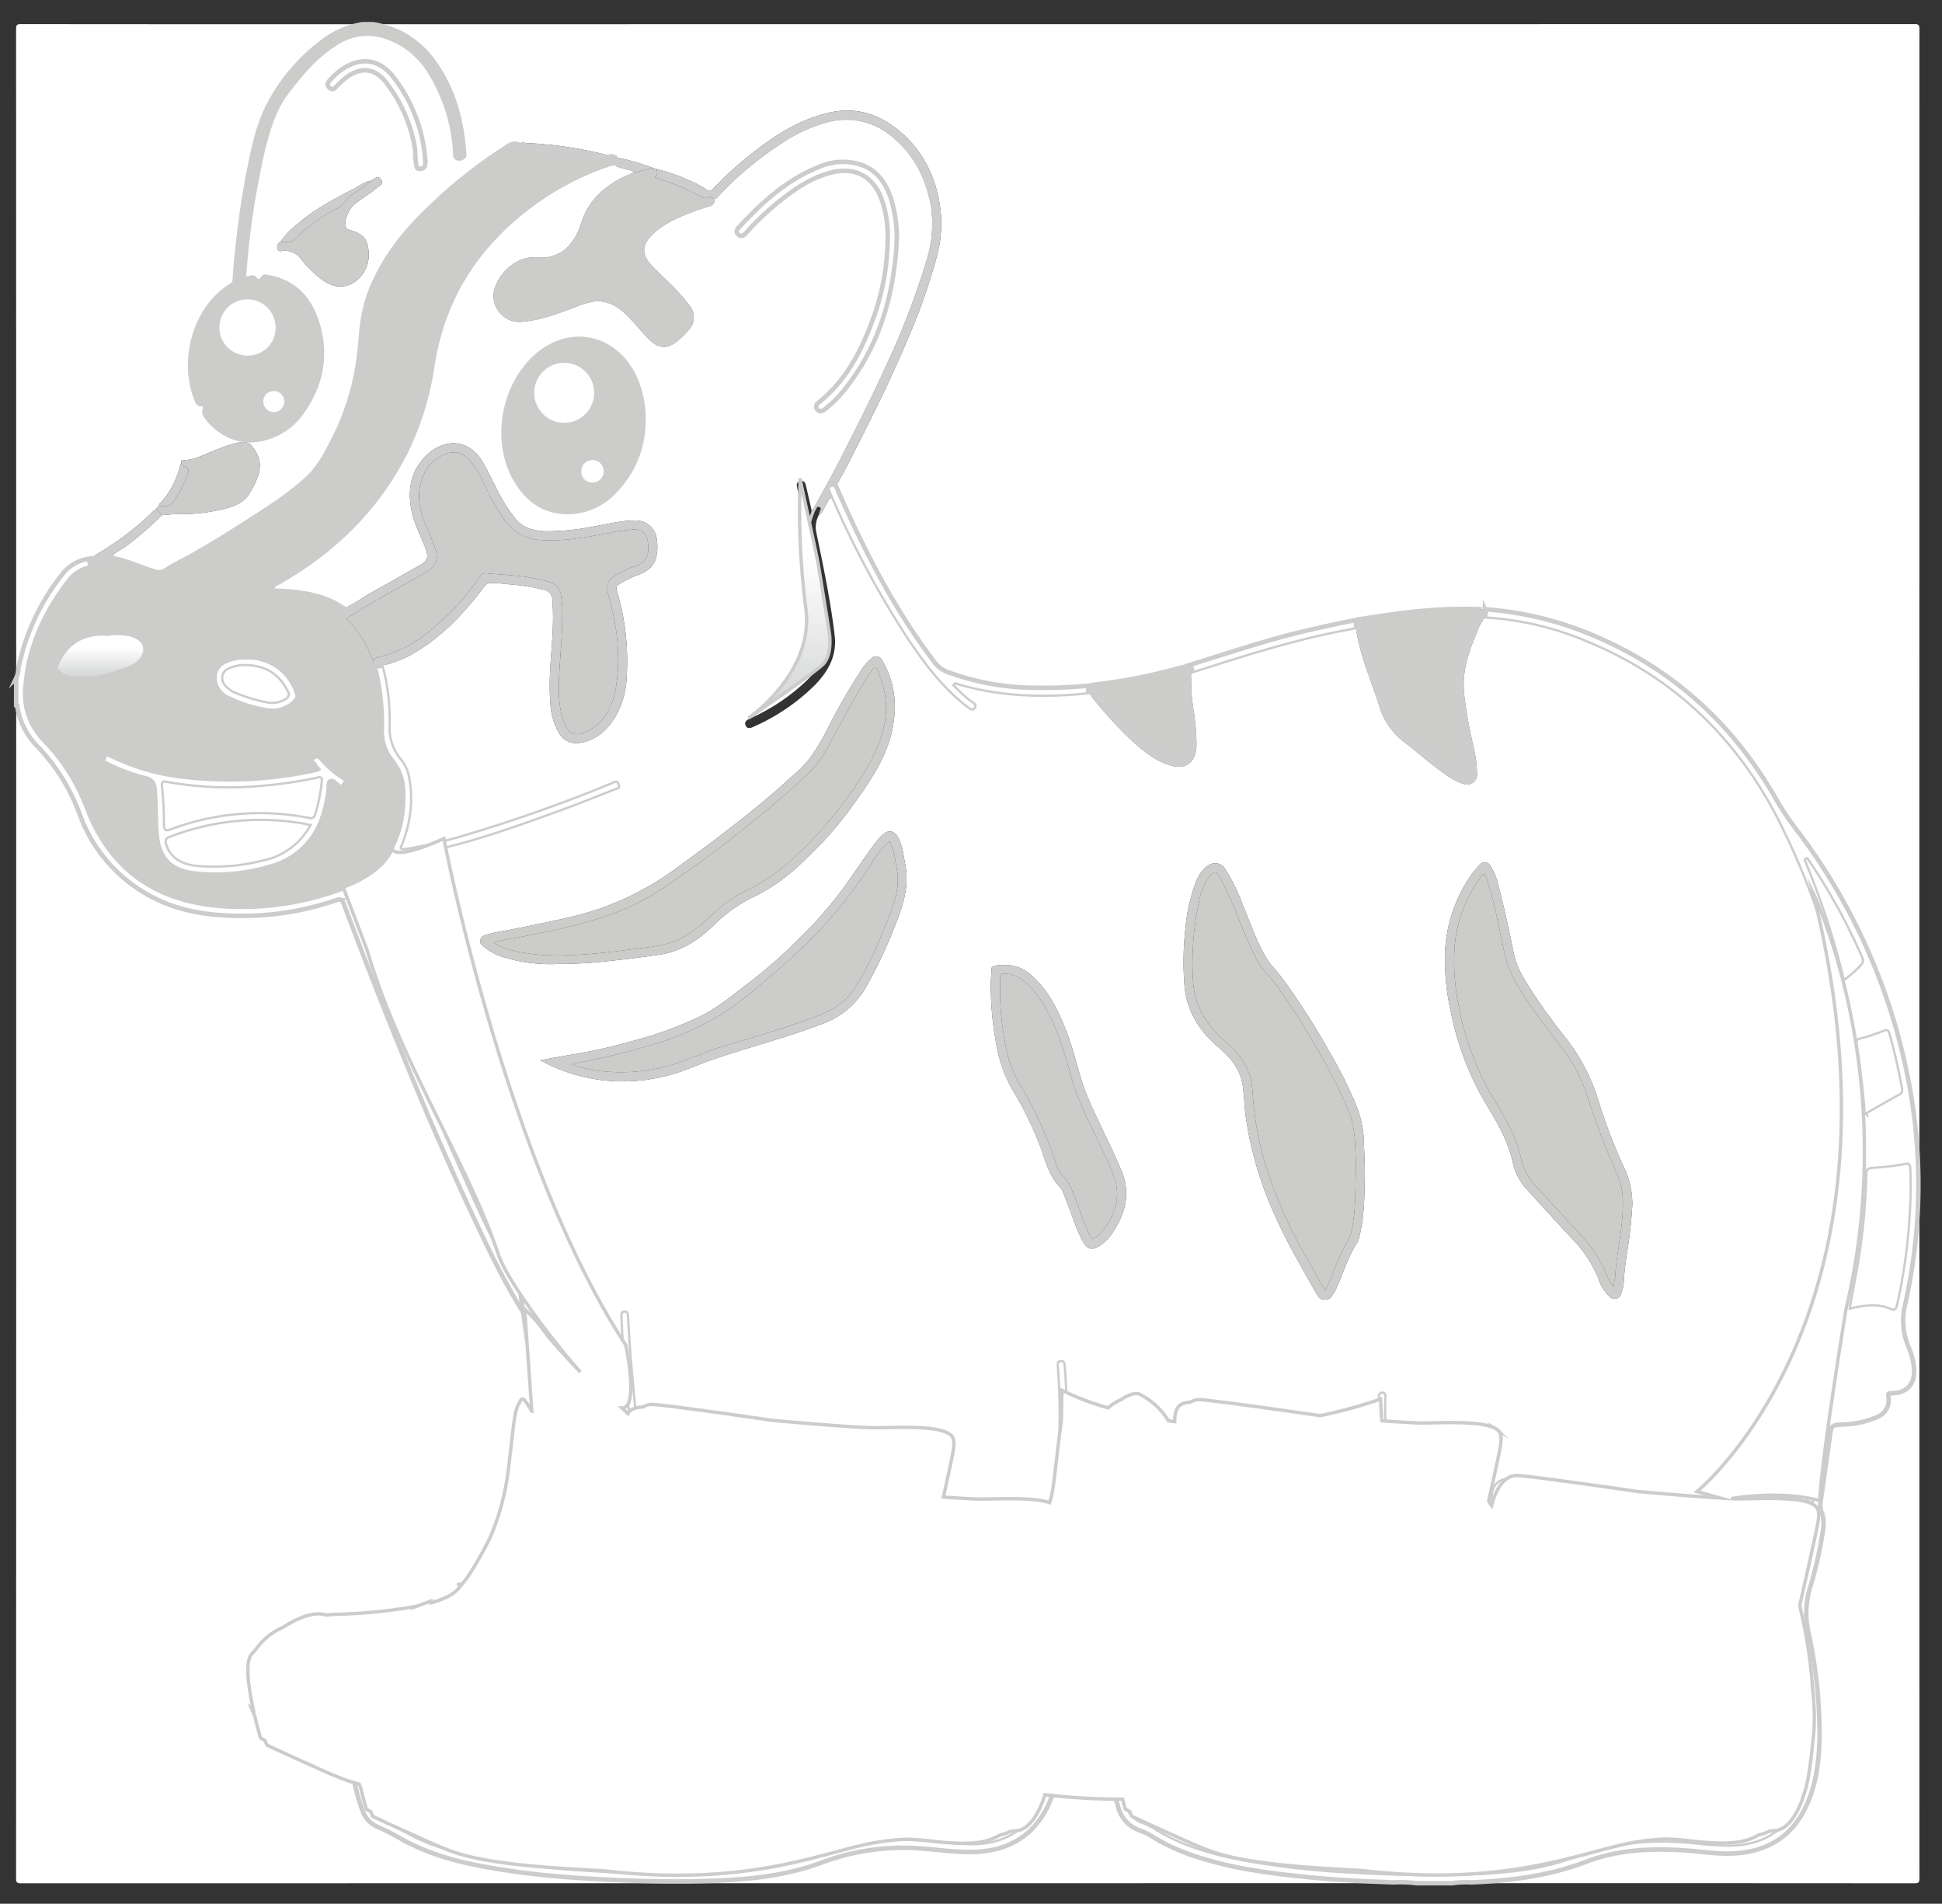 <svg xmlns="http://www.w3.org/2000/svg" xmlns:xlink="http://www.w3.org/1999/xlink" viewBox="0 0 432 423.473"><rect x="0" y="0" width="432" height="423.473" fill="#333333" stroke="none"/><defs><style>.cls-1{isolation:isolate;}.cls-2,.cls-3,.cls-9{fill:#fff;}.cls-3,.cls-4,.cls-8{stroke:#cccccb;stroke-miterlimit:10;}.cls-4,.cls-6{fill:#cccccb;}.cls-5{fill:#cdcdcd;}.cls-10,.cls-7,.cls-9{mix-blend-mode:multiply;}.cls-7{fill:url(#linear-gradient);}.cls-8{fill:none;stroke-width:0.75px;}.cls-10{fill:url(#linear-gradient-2);}</style><linearGradient id="linear-gradient" x1="22.308" y1="140.893" x2="22.308" y2="150.895" gradientUnits="userSpaceOnUse"><stop offset="0.319" stop-color="#fff"/><stop offset="1" stop-color="#d1d3d4"/></linearGradient><linearGradient id="linear-gradient-2" x1="175.559" y1="106.727" x2="175.559" y2="159.727" xlink:href="#linear-gradient"/></defs><title>zee-white</title><g class="cls-1"><g id="Layer_7" data-name="Layer 7"><path class="cls-2" d="M3.6,150.827q0-72.18-.022-144.36C3.577,5.567,3.78,5.363,4.68,5.364q37.98.042,75.96.023a20.219,20.219,0,0,0-7.188,2.664A41.515,41.515,0,0,0,60.23,22.496c-2.645,4.703-3.721,9.987-4.792,15.226A201.487,201.487,0,0,0,52.221,62.29a1.344,1.344,0,0,1-.731,1.209c-8.231,4.971-11.355,16.941-7.642,25.656.186.435.337.74.914.727.758-.017.957.565.795,1.165a1.787,1.787,0,0,0,.39,1.699,13.048,13.048,0,0,0,2.991,2.957A11.435,11.435,0,0,0,57.86,97.699a14.505,14.505,0,0,0,9.419-6.191c4.344-6.185,5.52-12.964,3.104-20.177-1.779-5.313-5.306-8.833-11.055-9.717-.259-.04-.538-.193-.812.212-.55.815-1.206,1.178-1.926.063-.177-.274-.679-.119-1.026-.056-.416.075-.823.199-1.281.314a4.716,4.716,0,0,1-.026-.558,181.224,181.224,0,0,1,4.165-28.044c1.153-4.645,2.47-9.26,5.457-13.162C66.949,16.372,70.16,12.498,74.51,9.777a12.654,12.654,0,0,1,9.805-2.034A18.102,18.102,0,0,1,95.75,16.198a38.046,38.046,0,0,1,5.529,17.867c.032.408-.113.838.439,1.105a1.235,1.235,0,0,0,1.169-.152c.521-.231.362-.764.332-1.173-.539-7.459-2.508-14.438-7.034-20.527a21.066,21.066,0,0,0-7.289-6.095A23.55,23.55,0,0,0,83.04,5.387q171.42,0,342.84-.022c.9-0,1.102.202,1.102,1.102q-.035,205.68,0,411.36c0.0.9-.202,1.103-1.102,1.103q-49.26-.04-98.52-.023.006-.098.008-.196c8.738-.345,17.343-1.461,25.57-4.604,6.956-2.658,14.16-2.97,21.48-2.529,4.179.252,8.333,1.058,12.546.612,6.409-.678,11.303-3.652,14.329-9.454,2.655-5.091,3.344-10.613,3.467-16.237a106.326,106.326,0,0,0-2.449-23.303,19.356,19.356,0,0,1,.258-9.773,85.746,85.746,0,0,0,2.654-11.171c.311-1.891.758-3.837.045-5.684a4.996,4.996,0,0,1-.254-2.658q1.035-7.232,2.052-14.466c.344-2.435.343-2.398,2.779-2.584a20.163,20.163,0,0,0,7.678-1.629,4.045,4.045,0,0,0,2.534-4.635c-.084-.695.192-.656.704-.667,3.441-.072,5.181-1.966,5.039-5.416a16.788,16.788,0,0,0-1.312-5.073,14.916,14.916,0,0,1-.84-8.575,122.233,122.233,0,0,0,.724-51.364,133.916,133.916,0,0,0-24.143-54.177,65.17,65.17,0,0,1-4.745-6.875c-9.855-17.587-24.009-30.359-42.821-37.829a74.983,74.983,0,0,0-22.311-5.092l-1.392-.022a101.955,101.955,0,0,0-12.052.33c-4.685.382-9.327,1.089-13.966,1.82a1.481,1.481,0,0,0-1.061.23c-3.948.722-7.861,1.602-11.767,2.521-8.678,2.043-17.106,4.929-25.614,7.546a1.719,1.719,0,0,0-1.044.272l-.199.208.026-.022c-.309.054-.623.086-.925.166a122.572,122.572,0,0,1-18.932,3.721,1.4,1.4,0,0,0-1.032.209,107.865,107.865,0,0,1-12.677.473,56.868,56.868,0,0,1-18.968-3.514,6.473,6.473,0,0,1-2.889-2.19c-9.129-12.022-15.897-25.36-21.878-39.139,1.078-2.003,2.195-3.986,3.227-6.013,4.366-8.576,8.688-17.174,12.434-26.046A132.586,132.586,0,0,0,208.514,56.603a27.419,27.419,0,0,0,.689-9.974c-.87-7.095-3.835-13.218-9.495-17.784-4.413-3.559-9.417-5.081-15.086-3.828-7.224,1.597-13.099,5.674-18.727,10.202a79.711,79.711,0,0,0-7.346,6.861.868.868,0,0,1-1.332.142,19.706,19.706,0,0,0-4.339-2.265,38.284,38.284,0,0,0-6.992-2.392l-.662-.217a53.804,53.804,0,0,0-8.473-2.412l-.803-.203q-.635-.167-1.271-.333A87.83,87.83,0,0,0,117.383,31.824c-.719-.042-1.51-.277-2.191.235a2.704,2.704,0,0,0-2.463.643A104.768,104.768,0,0,0,95.798,46.048a68.256,68.256,0,0,0-6.625,7.115,48.142,48.142,0,0,0-6.264,10.347,32.977,32.977,0,0,0-2.172,7.603c-.471,2.944-.545,5.926-.983,8.881a55.176,55.176,0,0,1-5.08,16.798c-1.861,3.715-3.666,7.452-6.954,10.231a69.572,69.572,0,0,1-5.943,4.626c-3.707,2.5-7.48,4.903-11.262,7.289-2.333,1.472-4.717,2.867-7.111,4.239-2.112,1.211-4.327,2.251-6.383,3.549a2.838,2.838,0,0,1-2.632.403c-3.25-1.015-6.35-2.505-9.739-3.079.871-1.205,2.254-1.743,3.409-2.57a73.874,73.874,0,0,0,7.937-6.879c1.1-.084,2.199-.227,3.299-.242a41.378,41.378,0,0,0,10.982-1.245c1.995-.573,4.005-1.372,5.146-3.234,2.637-4.303,3.401-7.331.62-10.608a2.458,2.458,0,0,0-2.411-.928,26.67,26.67,0,0,0-4.936,1.491c-2.677.91-5.129,2.524-8.092,2.547-.437.003-.166.446-.251.674-.076.088-.204.167-.221.266a19.224,19.224,0,0,1-3.942,8.011c-.319.432-.902.696-.908,1.341-.186.212-.648.246-.452.703-.525-.044-.762.38-1.069.674a67.156,67.156,0,0,1-6.757,5.669c-2.216,1.622-4.576,3.01-6.865,4.513a9.181,9.181,0,0,0-6.429,3.689,49.289,49.289,0,0,0-9.6,20.704A5.429,5.429,0,0,1,3.6,150.827Zm78.974-110.633c-1.404.149-2.456,1.07-3.641,1.687-4.478,2.331-8.977,4.65-12.809,8.001a16.659,16.659,0,0,0-3.731,3.957,1.234,1.234,0,0,0-.673,1.502c.257.784.936.458,1.43.443a4.401,4.401,0,0,1,3.766,1.757A24.285,24.285,0,0,0,71.603,62.191c2.008,1.461,4.196,2.105,6.659.921a7.303,7.303,0,0,0,3.753-6.852c-.177-3.102-1.206-4.241-4.202-5.092-.758-.216-1.163-.558-1.012-1.412a6.576,6.576,0,0,1,1.735-4.007c1.594-1.484,3.559-2.459,5.191-3.885.584-.51,1.707-.857,1.058-1.896C84.037,38.769,83.294,39.858,82.574,40.194Zm12.006-4.662.051-.005c-.104-.832-.184-1.667-.315-2.494a34.104,34.104,0,0,0-6.869-15.977c-3.104-3.953-7.286-4.462-11.421-1.601a13.779,13.779,0,0,0-2.246,1.975c-.531.571-1.355,1.2-.574,2.013.907.944,1.45-.058,2.021-.623.085-.084.165-.176.256-.253.609-.515,1.187-1.076,1.837-1.532,3.095-2.17,6.068-1.82,8.439,1.144A32.858,32.858,0,0,1,92.185,32.307c.3,1.449.101,2.926.418,4.365.096.436.057.87.705.886.646.016,1.11-.203,1.256-.83A5.409,5.409,0,0,0,94.58,35.532Z"/><path class="cls-2" d="M310.08,418.907q-152.7,0-305.4.022c-.9 0-1.103-.203-1.102-1.102q.036-130.5.022-261c.405-.001.24.333.271.512a16.15,16.15,0,0,0,4.457,8.696,43.249,43.249,0,0,1,9.414,15.125,33.429,33.429,0,0,0,15.814,18.231c6.358,3.435,13.308,4.348,20.396,4.343a64.324,64.324,0,0,0,20.808-3.485c1.076-.367,1.362-.092,1.725.872,8.658,23.012,17.758,45.846,28.146,68.142,4.125,8.854,8.28,17.707,13.816,25.807a80.456,80.456,0,0,0,20.939,21.526,1.417,1.417,0,0,1,.647,1.169c.29,2.741.575,5.482.891,8.219.084.726.327,1.384-.884,1.294-.616-.046-1.02.569-1.295,1.119a8.269,8.269,0,0,0-.751,2.638c-.65,4.948-1.158,9.917-1.939,14.844a48.325,48.325,0,0,1-9.754,22.727,9.813,9.813,0,0,1-4.592,3.291c-5.214,1.834-10.657,2.341-16.103,2.856-3.932.372-7.912.134-11.81.952-3.934.825-7.737,1.981-11.017,4.408-3.217,2.381-5.171,5.525-4.87,9.613a47.316,47.316,0,0,0,2.701,12.965,6.108,6.108,0,0,0,3.498,3.732,53.549,53.549,0,0,1,5.521,2.849c7.627,4.182,16.011,5.765,24.484,6.992,6.368.922,12.777,1.417,19.202,1.759,8.939.476,17.879.677,26.824.288,7.769-.338,15.46-1.294,22.781-4.041a51.359,51.359,0,0,1,21.496-3.113c4.144.253,8.262.954,12.43.794,7.512-.29,13.137-3.563,16.382-10.496a35.273,35.273,0,0,0,2.93-13.607,102.051,102.051,0,0,0-2.324-24.636,19.799,19.799,0,0,1,.294-10.478,59.357,59.357,0,0,0,1.907-7.657c.62-3.249,1.838-6.514.3-9.847-.065-.142.066-.375.118-.622a68.501,68.501,0,0,0,17.193,3.126,191.197,191.197,0,0,0,39.797-1.762c4.182-.579,8.35-1.256,12.627-1.904-.034.501-.043.971-.102,1.436-.47,3.725-.756,7.474-1.417,11.173a49.505,49.505,0,0,1-9.623,22.158,10.242,10.242,0,0,1-4.992,3.523c-4.732,1.582-9.645,2.12-14.57,2.641-4.129.437-8.307.184-12.41.942a28.4,28.4,0,0,0-11.128,4.141c-3.876,2.646-5.901,6.264-5.326,11.022a60.786,60.786,0,0,0,2.289,10.999,7.291,7.291,0,0,0,4.7,5.04,18.531,18.531,0,0,1,3.302,1.671,40.191,40.191,0,0,0,5.878,2.937c9.584,3.776,19.681,4.99,29.824,5.958,5.845.558,11.71.804,17.576,1.018A.386.386,0,0,0,310.08,418.907Z"/><path class="cls-3" d="M310.07,418.723c-5.866-.214-11.731-.46-17.576-1.018-10.143-.968-20.24-2.182-29.824-5.958a40.191,40.191,0,0,1-5.878-2.937,18.531,18.531,0,0,0-3.302-1.671,7.291,7.291,0,0,1-4.7-5.04,60.786,60.786,0,0,1-2.289-10.999c-.575-4.758,1.45-8.376,5.326-11.022a28.4,28.4,0,0,1,11.128-4.141c4.103-.757,8.281-.505,12.41-.942,4.925-.521,9.838-1.06,14.57-2.641a10.242,10.242,0,0,0,4.992-3.523,49.505,49.505,0,0,0,9.623-22.158c.662-3.699.947-7.449,1.417-11.173.059-.465.068-.935.102-1.436-4.277.648-8.446,1.324-12.627,1.904a191.197,191.197,0,0,1-39.797,1.762,68.501,68.501,0,0,1-17.193-3.126c-.052.247-.184.48-.118.622,1.537,3.333.32,6.598-.3,9.847a59.357,59.357,0,0,1-1.907,7.657,19.799,19.799,0,0,0-.294,10.478,102.051,102.051,0,0,1,2.324,24.636,35.273,35.273,0,0,1-2.93,13.607c-3.245,6.933-8.87,10.207-16.382,10.496-4.168.161-8.286-.541-12.43-.794a51.359,51.359,0,0,0-21.496,3.113c-7.321,2.747-15.013,3.703-22.781,4.041-8.945.389-17.885.188-26.824-.288-6.425-.342-12.834-.837-19.202-1.759-8.472-1.227-16.857-2.81-24.484-6.992a53.549,53.549,0,0,0-5.521-2.849,6.108,6.108,0,0,1-3.498-3.732,47.316,47.316,0,0,1-2.701-12.965c-.301-4.088,1.653-7.232,4.87-9.613,3.28-2.427,7.083-3.583,11.017-4.408,3.898-.818,7.878-.58,11.81-.952,5.447-.515,10.889-1.022,16.103-2.856a9.813,9.813,0,0,0,4.592-3.291,48.325,48.325,0,0,0,9.754-22.727c.781-4.926,1.289-9.896,1.939-14.844a8.269,8.269,0,0,1,.751-2.638c.275-.551.679-1.165,1.295-1.119,1.211.09.968-.568.884-1.294-.316-2.738-.601-5.479-.891-8.219a1.417,1.417,0,0,0-.647-1.169,80.456,80.456,0,0,1-20.939-21.526c-5.535-8.099-9.69-16.953-13.816-25.807C94.243,246.965,85.144,224.132,76.485,201.119c-.363-.965-.649-1.239-1.725-.872a64.324,64.324,0,0,1-20.808,3.485c-7.087.005-14.038-.908-20.396-4.343A33.429,33.429,0,0,1,17.742,181.159a43.249,43.249,0,0,0-9.414-15.125,16.15,16.15,0,0,1-4.457-8.696c-.031-.179.133-.512-.271-.512v-6a5.429,5.429,0,0,0,.51-2.198,49.289,49.289,0,0,1,9.6-20.704,9.181,9.181,0,0,1,6.429-3.689c-.431.832-.233,1.394.702,1.641-.196.407-.631.294-.937.364a7.853,7.853,0,0,0-4.636,2.969c-5.277,6.882-8.829,14.502-9.578,23.221A14.878,14.878,0,0,0,9.915,164.797a43.13,43.13,0,0,1,9.488,15.078c5.027,13.092,14.698,20.158,28.565,21.567a63.168,63.168,0,0,0,26.985-3.352c3.819-1.299,7.409-2.965,10.007-6.232,3.662-4.604,4.92-9.952,4.72-15.692a10.908,10.908,0,0,0-2.448-6.962,10.143,10.143,0,0,1-2.294-6.795,51.986,51.986,0,0,0-1.642-14.457,2.579,2.579,0,0,0,2.035.029,46.529,46.529,0,0,1,1.581,13.636,10.559,10.559,0,0,0,2.421,7.084,8.751,8.751,0,0,1,1.799,3.604,24.383,24.383,0,0,1,.436,7.864,28.031,28.031,0,0,1-2.158,8.361c.296.233.528.116.759.081a105.124,105.124,0,0,0,13.278-3.09,340.318,340.318,0,0,0,32.665-11.571c.639-.258,1.251-.811,1.722.423.441,1.154-.282,1.179-.916,1.426-3.896,1.518-7.769,3.101-11.697,4.531-11.957,4.353-23.922,8.695-36.609,10.505a1.206,1.206,0,0,0-.895.675,18.636,18.636,0,0,1-8.875,7.209c-.819.326-.938.628-.624,1.455,8.117,21.425,16.588,42.704,26.073,63.567a248.603,248.603,0,0,0,13.33,26.33,82.468,82.468,0,0,0,20.919,23.485c.26.195.504.641.902.4.387-.234.126-.657.096-.99-.61-6.641-1.252-13.28-1.557-19.945-.034-.743-.031-1.466.881-1.529,1.012-.07,1.055.737,1.1,1.492.159,2.671.293,5.345.512,8.011.659,7.999,1.407,15.991,2.362,23.959.28,2.338-.015,4.861,1.776,6.883a19.926,19.926,0,0,1,3.828-4.393c3.81-3.207,8.121-3.055,11.731.38a25.624,25.624,0,0,1,3.018,3.564c.605-2.346,2.307-2.968,4.291-3.14a24.25,24.25,0,0,1,4.789.005c10.36,1.156,20.65,2.836,30.988,4.152,4.075.519,8.14,1.224,12.281,1.023a80.391,80.391,0,0,1,18.269.807c.795.144.631-.349.664-.743.202-2.467.43-4.932.581-7.402a149.197,149.197,0,0,0,.028-22.027c-.061-.706-.102-1.46.85-1.548,1.019-.094,1.1.688,1.168,1.443.285,3.144.374,6.301.37,9.452a177.173,177.173,0,0,1-.816,17.707c-.108,1.064.142,1.536,1.196,1.86a68.417,68.417,0,0,0,13.985,2.596c13.036,1.185,26.013.356,38.963-1.26,5.071-.633,10.103-1.52,15.158-2.253.558-.081.498-.361.563-.689a6.133,6.133,0,0,1,.986-2.916,2.021,2.021,0,0,0,.341-1.967,58.275,58.275,0,0,1-1.384-15.7c.055-.738.282-1.307,1.092-1.253.739.049.937.608.889,1.303a54.896,54.896,0,0,0,.938,13.114c.354,2.07.658,4.117,2.266,5.749a8.271,8.271,0,0,1,1.78,4.24c2.413-3.09,4.769-6.005,8.83-6.311,4.241-.319,6.707,2.581,9.187,5.533.09-.397.163-.663.209-.934a3.737,3.737,0,0,1,3.381-3.496,19.377,19.377,0,0,1,4.777-.21c9.782.948,19.471,2.601,29.213,3.85,5.856.751,11.685,1.618,17.642,1.339a65.115,65.115,0,0,1,15.174.767c.877.166,1.07.113,1.198-.837q2.58-19.111,5.875-38.113c.159-.925.663-1.909-.159-2.844a.677.677,0,0,1,.301-.938c.702-.295.66-.926.78-1.474.179-.818.277-1.653.447-2.474a143.92,143.92,0,0,0,3.172-31.289,171.718,171.718,0,0,0-3.791-32.663A159.533,159.533,0,0,0,394.728,181.222c-9.456-17.825-23.39-30.85-42.176-38.477a67.96,67.96,0,0,0-22.283-5.138c.081-.69.428-1.369.083-2.076a74.983,74.983,0,0,1,22.311,5.092c18.813,7.47,32.967,20.242,42.821,37.829a65.17,65.17,0,0,0,4.745,6.875,133.916,133.916,0,0,1,24.143,54.177,122.233,122.233,0,0,1-.724,51.364,14.916,14.916,0,0,0,.84,8.575,16.788,16.788,0,0,1,1.312,5.073c.142,3.45-1.598,5.344-5.039,5.416-.513.011-.789-.029-.704.667a4.045,4.045,0,0,1-2.534,4.635,20.163,20.163,0,0,1-7.678,1.629c-2.436.185-2.435.149-2.779,2.584q-1.021,7.234-2.052,14.466a4.996,4.996,0,0,0,.254,2.658c.714,1.847.266,3.793-.045,5.684a85.746,85.746,0,0,1-2.654,11.171,19.356,19.356,0,0,0-.258,9.773,106.326,106.326,0,0,1,2.449,23.303c-.123,5.624-.811,11.146-3.467,16.237-3.026,5.802-7.92,8.775-14.329,9.454-4.213.446-8.368-.36-12.546-.612-7.32-.441-14.524-.129-21.48,2.529-8.228,3.144-16.832,4.26-25.57,4.604a23.647,23.647,0,0,0-4.328.196h-7.92A27.912,27.912,0,0,0,310.07,418.723ZM140.917,354.626a29.447,29.447,0,0,0,3.823-1.428c-2.797-.944-3.278-.78-3.994,1.272l.015.286Zm166.159,16.224-.151.124.132.099-.009-.215c-1.099-1.562-2.233-3.102-3.283-4.697-.521-.791-.9-.884-1.53-.121-.337.409-.414.668-.122,1.127.448.702.811,1.459,1.207,2.193A3.844,3.844,0,0,0,307.077,370.85Zm95.068-179.363c-.128-.084-.122-.435-.347-.266-.148.111-.015.336.152.453.071.226.126.458.215.676a177.871,177.871,0,0,1,6.718,19.644c.508,1.82.962,3.656,1.464,5.575a22.374,22.374,0,0,0,3.488-3.145,1.066,1.066,0,0,0,.206-1.285A132.822,132.822,0,0,0,402.145,191.487ZM132.069,364.258a5.953,5.953,0,0,0,1.703-1.651,38.377,38.377,0,0,0,5.758-10.547c1.984-5.116,3.49-10.348,3.5-15.899a8.833,8.833,0,0,0-2.535-6.821c-.14.476-.267.837-.35,1.208a69.774,69.774,0,0,0-1.171,8.772c-.831,8.693-2.735,17.065-7.135,24.723l-.25.323A.323.323,0,0,0,132.069,364.258Zm36.524-4.259a53.741,53.741,0,0,1-.601,7.873c-1.749,10.21-7.092,17.696-16.638,22.015a53.835,53.835,0,0,1-14.068,3.677c-9.231,1.45-18.461,2.894-27.778,3.677a37.096,37.096,0,0,1-6.463.134c-.69-.062-1.046-.44-.988-1.091a.947.947,0,0,1,1.085-.886c3.041.101,5.294-1.585,7.392-3.43,1.93-1.697,2.031-3.357.62-5.532a24.095,24.095,0,0,0-8.984-7.906,9.168,9.168,0,0,0-6.416-1.164c-4.103.797-8.118,1.772-11.589,4.229-2.855,2.021-4.588,4.729-4.251,8.333a49.126,49.126,0,0,0,2.505,11.913A4.641,4.641,0,0,0,85.25,404.74a30.6,30.6,0,0,1,4.679,2.385,40.144,40.144,0,0,0,8.298,3.657,111.899,111.899,0,0,0,24.332,4.461,276.656,276.656,0,0,0,37.703,1.053,73.492,73.492,0,0,0,22.967-4.257,51.515,51.515,0,0,1,21.549-2.877c3.906.224,7.784.851,11.706.818,7.312-.06,12.661-3.692,15.394-10.47A37.309,37.309,0,0,0,234.229,386.143c.163-7.993-1.045-15.846-2.535-23.663-.505-2.647-.935-5.267-.084-7.926.328-1.024.556-2.081.811-3.127,1.017-4.181,2.335-8.302,2.577-12.64.119-2.125.005-2.287-2.082-2.68a72.31,72.31,0,0,0-14.089-.792,70.392,70.392,0,0,1-7.907-0c-11.005-1.139-21.916-2.981-32.891-4.348-3.359-.418-6.707-1.117-10.128-.727-2.461.281-3.185,1.116-2.964,3.618a52.725,52.725,0,0,0,1.044,6.954A87.954,87.954,0,0,1,168.593,359.999Zm168.527-.812a47.289,47.289,0,0,1-.647,9.302c-1.699,9.571-6.611,16.807-15.444,21.182a49.25,49.25,0,0,1-14.553,4.121c-8.839,1.373-17.671,2.776-26.58,3.626a55.607,55.607,0,0,1-8.133.341c-.705-.036-1.178-.344-1.144-1.084.035-.774.604-.974,1.272-.928a3.004,3.004,0,0,0,1.301-.009,15.759,15.759,0,0,0,6.116-3.646,3.641,3.641,0,0,0,.533-5.09,23.759,23.759,0,0,0-11.852-9.303,3.179,3.179,0,0,0-1.403-.242,31.983,31.983,0,0,0-12.038,3.317c-3.952,2.131-7.101,5.453-5.902,11.481a73.199,73.199,0,0,0,2.131,9.448,5.357,5.357,0,0,0,3.322,3.52,14.804,14.804,0,0,1,2.698,1.276c6.151,3.889,12.998,5.798,20.053,7.124A187.751,187.751,0,0,0,301.597,416.348a264.643,264.643,0,0,0,27.433.268c7.245-.365,14.448-1.152,21.257-3.768,8.448-3.246,17.119-3.945,26.027-3.131a80.524,80.524,0,0,0,8.486.595c8.002-.115,13.454-4.046,16.047-11.594a37.367,37.367,0,0,0,1.862-10.577,99.795,99.795,0,0,0-2.314-24.28,22.316,22.316,0,0,1,.269-11.085,72.681,72.681,0,0,0,2.88-13.072c.268-2.588.006-2.94-2.557-3.36a80.549,80.549,0,0,0-14.946-.671,55.479,55.479,0,0,1-7.534-.1c-10.954-1.235-21.836-3.005-32.771-4.384a42.533,42.533,0,0,0-9.542-.606c-1.919.19-2.465.668-2.624,2.554a22.14,22.14,0,0,0,.641,6.412C335.569,346.038,336.996,352.513,337.12,359.187ZM147.077,353.488c-.204.064-.509.144-.802.256-1.824.693-3.636,1.416-5.471,2.079a2.058,2.058,0,0,0-1.227,1.179,32.321,32.321,0,0,1-3.894,6.434.881.881,0,0,0-.013,1.306c1.234,1.668,2.461,3.346,3.583,5.09a3.697,3.697,0,0,0,2.562,1.884,31.442,31.442,0,0,1,3.781,1.111c5.052,1.628,10.091,3.305,14.541,6.3.812.546,1.127.45,1.616-.307a31.052,31.052,0,0,0,4.371-11.806,3.671,3.671,0,0,0-.779-3.068,25.578,25.578,0,0,0-11.286-8.396A35.808,35.808,0,0,0,147.077,353.488Zm187.742,12.605c-.022-.945-.833-1.676-1.456-2.464-3.913-4.945-9.271-7.526-15.168-9.247a6.477,6.477,0,0,0-4.947.272,38.345,38.345,0,0,1-4.004,1.572,1.629,1.629,0,0,0-1.036.892,32.748,32.748,0,0,1-4.047,6.756.761.761,0,0,0,.005,1.122,40.7,40.7,0,0,1,3.03,4.305,6.426,6.426,0,0,0,4.313,3.119c6.172,1.761,12.312,3.676,17.676,7.393.481.333.603.032.812-.269A29.754,29.754,0,0,0,334.82,366.093ZM166.369,355.359c-.064-.727-.108-1.303-.167-1.878-.513-4.932-1.679-9.746-2.638-14.597-.271-1.368-.169-2.891-.745-4.101a17.093,17.093,0,0,0-4.647-6.027c-2.632-2.126-5.267-2.162-7.984-.117a19.157,19.157,0,0,0-4.738,5.662,2.916,2.916,0,0,0-.452,1.693,32.059,32.059,0,0,1-.811,7.729c-.179.885-.37,1.767-.556,2.651.897.178,1.794.352,2.69.534C153.508,348.365,160.548,350.176,166.369,355.359Zm245.406-64.584c.341-.079.521-.126.703-.163,2.688-.539,5.396-.867,7.998.256.912.393,1.077.245,1.279-.647a121.893,121.893,0,0,0,2.778-19.514,96.41,96.41,0,0,0,.158-10.887c-.034-.645-.176-.834-.828-.676a48.175,48.175,0,0,1-6.761.84c-1.667.16-1.654.127-1.699,1.777a138.257,138.257,0,0,1-2.277,21.64C412.676,285.814,412.24,288.231,411.775,290.775ZM322.531,329.59a3.428,3.428,0,0,0-.868.106,12.554,12.554,0,0,0-7.967,8.329c-.844,2.531-.761,5.418-1.45,8.088-.062.241-.245.649.158.697,1.057.125,2.117.673,3.161.381,5.524-1.547,11.042-3.113,16.643-4.365.28-.063.587-.071.501-.486a23.573,23.573,0,0,0-1.048-4.762,17.592,17.592,0,0,0-4.432-6.035A6.637,6.637,0,0,0,322.531,329.59ZM120.505,377.212a5.99,5.99,0,0,1-.007.957,2.543,2.543,0,0,0,2.133,3.211,6.509,6.509,0,0,1,1.197.541c4.803,2.391,9.538,4.882,12.905,9.267a.829.829,0,0,0,.938.298c1.141-.188,2.275-.468,3.424-.549,1.066-.075,1.087-.538.887-1.398a71.6,71.6,0,0,0-4.199-12.058,1.997,1.997,0,0,0-1.435-1.248c-3.645-1.034-7.321-1.944-11.046-2.631a3.794,3.794,0,0,0-2.331-.07C120.493,374.552,120.473,374.505,120.505,377.212Zm185.694,14.616q1.535-.255,3.07-.51c1.54-.258,1.542-.259,1.194-1.717a69.861,69.861,0,0,0-4.274-12.046,1.461,1.461,0,0,0-1.024-.882c-3.944-1.17-7.948-2.081-11.982-2.877-1.503-.297-2.677.614-4.003.955-.411.105-.211.555-.207.839.019,1.318.127,2.636.102,3.952a1.651,1.651,0,0,0,1.298,1.807,18.7,18.7,0,0,1,2.275,1.054c4.702,2.335,9.303,4.814,12.601,9.089A.941.941,0,0,0,306.199,391.828Zm-2.879.433a22.454,22.454,0,0,0-5.522-4.708c-7.58-4.807-16.001-7.642-24.469-10.355a4.645,4.645,0,0,0-1.299.05c.772.479,1.283.784,1.783,1.108a24.702,24.702,0,0,1,7.674,7.456,5.703,5.703,0,0,1-.871,7.8c-.606.606-1.276,1.148-2.143,1.921C286.92,394.792,295.025,393.575,303.321,392.262Zm-168.746-.294.309-.453c-.569-.437-1.171-.839-1.702-1.318a38.136,38.136,0,0,0-7.927-5.316,120.167,120.167,0,0,0-20.309-7.961,2.882,2.882,0,0,0-1.381.047c.626.383,1.065.641,1.494.916a24.329,24.329,0,0,1,8.113,7.988,5.67,5.67,0,0,1-.494,6.79,17.101,17.101,0,0,1-2.876,2.551C118.313,394.468,126.449,393.255,134.575,391.967Zm280.467-144.569c2.564-1.452,4.942-2.826,7.352-4.141.569-.31.551-.705.46-1.187-.772-4.076-1.653-8.126-2.799-12.116-.163-.566-.289-.697-.871-.459a41.956,41.956,0,0,1-5.327,1.766c-.44.115-.729.239-.629.878C414.009,237.139,414.642,242.159,415.042,247.398ZM155.668,385.084a60.493,60.493,0,0,0-16.802-8.029,2.188,2.188,0,0,0,.049.38,62.58,62.58,0,0,1,4.159,12.43c.111.587.455.562.875.454A33.745,33.745,0,0,0,155.668,385.084Zm151.576-7.757a66.716,66.716,0,0,1,4.449,13.04c.07.338.187.431.564.337a34.007,34.007,0,0,0,11.935-5.279C319.034,381.704,313.344,379.347,307.244,377.327ZM300.47,364.509a6.746,6.746,0,0,0,2.401-2.249,41.562,41.562,0,0,0,5.409-10.36c1.988-5.337,3.535-10.776,3.243-16.565a8.233,8.233,0,0,0-2.483-5.664c-.166.588-.319,1.026-.412,1.477-.614,2.979-.848,6.009-1.177,9.025a69.064,69.064,0,0,1-3.131,15.448A74.652,74.652,0,0,1,300.47,364.509Zm-5.793,7.537c3.01.61,5.771,1.226,8.497,1.982,7.281,2.018,14.344,4.561,20.721,8.723,2.279,1.487,2.245,1.487,3.988-.549.417-.487.326-.657-.138-.978a33.166,33.166,0,0,0-6.343-3.313,146.846,146.846,0,0,0-24.048-7.039C296.165,370.608,295.635,371.365,294.677,372.046Zm-168.343-.368c2.683.646,5.212,1.198,7.71,1.866,7.497,2.005,14.76,4.587,21.303,8.882,2.244,1.473,2.221,1.473,4.003-.554.397-.451.336-.658-.126-.973a29.531,29.531,0,0,0-4.596-2.545c-8.16-3.65-16.785-5.761-25.454-7.747A2.633,2.633,0,0,0,126.334,371.678Zm208.592-9.374c.768-2.394-.281-4.011-1.808-5.458a19.487,19.487,0,0,0-4.505-3.13,52.292,52.292,0,0,0-15.471-4.743c-1.643-.28-1.587-.273-2.138,1.259-.28.777-.111.929.657.99a39.944,39.944,0,0,1,9.677,2.06A28.892,28.892,0,0,1,334.927,362.305Zm-168.517-.331c.673-2.269-.196-3.928-1.769-5.382a18.637,18.637,0,0,0-3.232-2.46c-5.537-3.232-11.651-4.655-17.895-5.661a.553.553,0,0,0-.685.278c-.906,1.54-.7,2.002,1.024,2.2.159.018.32.016.477.039C152.879,352.226,160.625,355.085,166.41,361.974Zm168.46-6.262a71.411,71.411,0,0,0-1.093-8.363c-.064-.408-.317-.463-.69-.452a60.883,60.883,0,0,0-9.857,2.414C327.467,350.752,331.47,352.467,334.87,355.712Zm-17.367-7.978c1.18.312,2.142.56,3.1.823a2.119,2.119,0,0,0,1.284-.047,63.808,63.808,0,0,1,10.79-2.558c.807-.124.781-.548.605-1.073-.158-.471.055-1.291-.986-1.043C327.418,344.997,322.58,346.306,317.503,347.734ZM287.995,380.265c0-1.301.002-2.496-.002-3.691-.001-.279-.016-.559-.042-.836-.023-.245.102-.651-.361-.559a11.689,11.689,0,0,0-3.208.806c-.507.271-.087,1.338-.185,2.035-.081.582.177.85.696,1.036C285.9,379.417,286.888,379.83,287.995,380.265Zm-168.513-.334c.017-.273.036-.418.033-.562-.019-.997-.011-1.996-.073-2.99-.102-1.637-.122-1.636-1.757-1.252-2.161.507-2.271.67-2.007,2.848.036.294.064.504.403.628C117.192,379.01,118.286,379.46,119.482,379.931Zm19.042-9.311c-1.263-1.978-2.598-3.837-3.961-5.607-1.44.683-1.087,1.48-.585,2.671A4.391,4.391,0,0,0,138.524,370.62Zm-23.808,7.437c0-.733-.005-1.287.002-1.842.004-.31-.026-.545-.444-.48-1.325.209-2.652.402-3.978.601l-.004.183Zm163.767-1.33c1.443.511,2.65.882,3.808,1.368.812.341.942.141.974-.682.04-1.043-.159-1.498-1.321-1.216C280.911,376.448,279.837,376.528,278.483,376.727Zm-144.599-7.119c-.559-1.023-1.003-1.835-1.476-2.702l-2.265,1.892C131.469,369.085,132.565,369.322,133.883,369.608Zm168.573.358c-.469-.844-.844-1.5-1.2-2.167-.163-.305-.31-.613-.68-.241-.546.55-1.312.869-1.752,1.594Zm11.012-16.488c-3.976-.629-3.539-.636-4.103,1.57ZM300.51,364.761c-.064-.074-.122-.174-.149-.166a1.608,1.608,0,0,0-.293.145c.049.049.104.143.147.138A1.172,1.172,0,0,0,300.51,364.761Zm-160.884-50.583-.079-.148c-.024.026-.072.057-.068.076a.716.716,0,0,0,.07.154Z"/><path class="cls-4" d="M83.04,5.387a23.55,23.55,0,0,1,5.856,1.836,21.066,21.066,0,0,1,7.289,6.095c4.526,6.088,6.495,13.067,7.034,20.527.03.409.189.942-.332,1.173a1.235,1.235,0,0,1-1.169.152c-.552-.267-.407-.697-.439-1.105a38.046,38.046,0,0,0-5.529-17.867A18.102,18.102,0,0,0,84.315,7.743,12.654,12.654,0,0,0,74.51,9.777c-4.35,2.721-7.561,6.595-10.631,10.606-2.987,3.902-4.304,8.517-5.457,13.162a181.224,181.224,0,0,0-4.165,28.044,4.716,4.716,0,0,0,.026.558c.459-.115.866-.238,1.281-.314.347-.063.849-.218,1.026.056.72,1.115,1.376.752,1.926-.063.273-.405.553-.252.812-.212,5.748.885,9.275,4.404,11.055,9.717,2.416,7.213,1.24,13.992-3.104,20.177a14.505,14.505,0,0,1-9.419,6.191,11.435,11.435,0,0,1-8.922-1.998A13.048,13.048,0,0,1,45.947,92.745a1.787,1.787,0,0,1-.39-1.699c.162-.601-.038-1.182-.795-1.165-.577.013-.729-.291-.914-.727-3.713-8.715-.589-20.684,7.642-25.656a1.344,1.344,0,0,0,.731-1.209,201.487,201.487,0,0,1,3.217-24.568C56.509,32.483,57.585,27.2,60.23,22.496A41.515,41.515,0,0,1,73.452,8.051,20.219,20.219,0,0,1,80.64,5.387ZM55.087,79.101a6.255,6.255,0,0,0-.029-12.51A6.255,6.255,0,1,0,55.087,79.101ZM58.564,89.329a2.333,2.333,0,1,0,2.331-2.339A2.285,2.285,0,0,0,58.564,89.329Z"/><path class="cls-5" d="M310.07,418.723a27.912,27.912,0,0,1,5.05.184h-5.04A.386.386,0,0,1,310.07,418.723Z"/><path class="cls-5" d="M323.04,418.907a23.647,23.647,0,0,1,4.328-.196q-.003.098-.008.196Z"/><path class="cls-4" d="M135.948,34.732l.803.203a1.167,1.167,0,0,1-.202,1.854c-.27.065-.546.112-.809.199a61.018,61.018,0,0,0-17.407,9.11c-11.889,8.843-19.34,20.447-21.64,35.19a65.109,65.109,0,0,1-5.852,19.201c-6.443,12.925-16.31,22.532-28.795,29.585-.312.176-.723.252-.99.806,5.697.217,11.169.807,15.888,4.161-.254.63-1.267.899-.873,1.837a19.34,19.34,0,0,0-8.882-3.465c-1.765-.173-3.536-.273-5.296-.421-2.386-.201-4.778-.436-7.166-.674-1.803-.18-3.617-.268-5.413-.499-2.83-.364-5.653-.79-8.472-1.235a45.875,45.875,0,0,1-7.31-1.569c-4.05-1.342-7.942-3.261-12.356-3.182a4.568,4.568,0,0,1,1.2-.811c.81-.226,1.284-1.211,2.273-.971,3.389.573,6.489,2.064,9.739,3.079a2.838,2.838,0,0,0,2.632-.403c2.055-1.297,4.27-2.338,6.383-3.549,2.394-1.372,4.778-2.767,7.111-4.239,3.782-2.386,7.556-4.789,11.262-7.289a69.572,69.572,0,0,0,5.943-4.626c3.288-2.779,5.093-6.516,6.954-10.231A55.176,55.176,0,0,0,79.754,79.995c.439-2.955.513-5.937.983-8.881a32.977,32.977,0,0,1,2.172-7.603,48.142,48.142,0,0,1,6.264-10.347,68.256,68.256,0,0,1,6.625-7.115,104.768,104.768,0,0,1,16.931-13.346,2.704,2.704,0,0,1,2.463-.643c.146.312.596.564.41.933-.622,1.234.291.989.918.981a66.303,66.303,0,0,1,15.065,1.807,2.535,2.535,0,0,0,1.618-.075C134.098,35.333,135.031,35.052,135.948,34.732Z"/><path class="cls-6" d="M145.224,37.348l.662.217a1.244,1.244,0,0,1-.259,1.872c.36.13.617.225.876.315a50.036,50.036,0,0,1,8.572,3.551c.827.469,1.567,1.088,2.62.531.449-.238.8.214,1.161.439.196.935-.247,1.38-1.117,1.642-1.486.447-2.972.913-4.409,1.494-3.114,1.258-6.185,2.624-8.553,5.125-1.893,1.999-1.974,3.999-.2,6.086.903,1.063,1.95,2.003,2.933,2.999a47.637,47.637,0,0,1,5.861,6.318,4.083,4.083,0,0,1-.27,5.579,18.849,18.849,0,0,1-2.027,2.034c-2.525,2.216-4.509,2.172-6.88-.238-1.455-1.48-2.753-3.113-4.189-4.613-2.129-2.224-4.509-3.967-7.843-3.629A17.422,17.422,0,0,0,127.94,68.338c-3.78,1.389-7.529,2.878-11.601,3.215a5.773,5.773,0,0,1-6.056-8.059c1.125-2.927,4.668-6.649,9.298-6.254a8.132,8.132,0,0,0,7.341-3.007,14.188,14.188,0,0,0,2.417-4.773,15.553,15.553,0,0,1,4.014-6.429,21.524,21.524,0,0,1,7.521-4.559Z"/><path class="cls-4" d="M302.941,137.66c4.639-.731,9.281-1.438,13.966-1.82a101.955,101.955,0,0,1,12.052-.33,33.366,33.366,0,0,0-1.786,3.238c-1.837,4.369-3.702,8.727-3.564,13.635a74.181,74.181,0,0,0,1.926,12.993c.397,1.911.757,3.834,1.016,5.767.183,1.368-.121,1.557-1.328.959a19.006,19.006,0,0,1-2.255-1.349c-3.17-2.163-6.044-4.708-9.061-7.069a15.343,15.343,0,0,1-5.268-7.393c-.773-2.344-1.34-4.766-2.253-7.052a42.68,42.68,0,0,1-2.579-9.177C303.674,139.225,303.701,138.288,302.941,137.66Z"/><path class="cls-5" d="M158.858,44.273c-.361-.225-.712-.676-1.161-.439-1.054.557-1.794-.061-2.62-.531a50.036,50.036,0,0,0-8.572-3.551c-.259-.089-.516-.185-.876-.315a1.244,1.244,0,0,0,.259-1.872,38.284,38.284,0,0,1,6.992,2.392A19.706,19.706,0,0,1,157.218,42.222a.868.868,0,0,0,1.332-.142,79.711,79.711,0,0,1,7.346-6.861c5.627-4.527,11.503-8.605,18.727-10.202,5.669-1.253,10.673.269,15.086,3.828,5.661,4.565,8.625,10.688,9.495,17.784a27.419,27.419,0,0,1-.689,9.974,132.586,132.586,0,0,1-6.873,19.479c-3.746,8.872-8.068,17.47-12.434,26.046-1.032,2.027-2.149,4.01-3.227,6.013a1.116,1.116,0,0,0-1.497-.127c-.53.429-.374.969-.141,1.498.204.465.399.934.598,1.401-.701.062-.751.719-1.053,1.148-.587.837-.739,1.976-1.749,2.52a4.146,4.146,0,0,1,.202-.788c.17-.361.476-.744-.052-1-.523-.254-.631.241-.83.576a14.807,14.807,0,0,0-1.085,3.135c-.792-.414-.702-.973-.375-1.594a2.395,2.395,0,0,0,.518-1.53c.415.003.499-.348.646-.618,1.872-3.433,3.817-6.829,5.592-10.311,3.481-6.832,6.973-13.659,10.137-20.648a173.769,173.769,0,0,0,9.107-23.513,27.259,27.259,0,0,0,1.05-12.738c-1.136-5.951-3.731-11.151-8.538-15.083a15.742,15.742,0,0,0-14.198-3.345,33.791,33.791,0,0,0-10.801,5.014A74.042,74.042,0,0,0,159.579,43.905.915.915,0,0,1,158.858,44.273Z"/><path class="cls-4" d="M243.424,152.302a122.572,122.572,0,0,0,18.932-3.721c.302-.08.617-.112.925-.166-.088,1.025-.308,2.031-.323,3.072a58.979,58.979,0,0,0,.658,7.625,29.049,29.049,0,0,1,.375,7.267c-.275,2.036-1.026,2.526-3.027,1.948a16.385,16.385,0,0,1-5.562-3.199A73.59,73.59,0,0,1,243.424,152.302Z"/><path class="cls-6" d="M40.354,103.059c.085-.229-.186-.671.251-.674,2.963-.023,5.415-1.636,8.092-2.547a26.67,26.67,0,0,1,4.936-1.491,2.458,2.458,0,0,1,2.411.928c2.782,3.277,2.017,6.305-.62,10.608-1.141,1.861-3.151,2.66-5.146,3.234A41.378,41.378,0,0,1,39.296,114.361c-1.101.014-2.199.157-3.299.242a4.844,4.844,0,0,0-1.167-1.223c-.196-.457.266-.492.452-.703,1.006-.194,2.195.266,2.974-.744a20.086,20.086,0,0,0,3.289-6.011c.274-.837.876-1.771-.617-2.148C40.692,103.715,40.543,103.306,40.354,103.059Z"/><path class="cls-6" d="M82.574,40.194c.719-.336,1.463-1.425,2.212-.227.649,1.039-.474,1.386-1.058,1.896-1.632,1.425-3.597,2.4-5.191,3.885A6.576,6.576,0,0,0,76.801,49.755c-.151.854.254,1.197,1.012,1.412,2.996.852,4.024,1.99,4.202,5.092a7.303,7.303,0,0,1-3.753,6.852c-2.462,1.185-4.651.541-6.659-.921a24.285,24.285,0,0,1-4.688-4.649,4.401,4.401,0,0,0-3.766-1.757c-.494.015-1.173.341-1.43-.443a1.234,1.234,0,0,1,.673-1.502c1.013-.183,2.169.451,3.046-.482A37.381,37.381,0,0,1,74.919,46.369a3.215,3.215,0,0,0,1.251-.889,13.037,13.037,0,0,1,3.358-3.016A21.364,21.364,0,0,0,82.574,40.194Z"/><path class="cls-3" d="M184.941,110.913c-.199-.467-.394-.936-.598-1.401-.232-.529-.389-1.069.141-1.498a1.116,1.116,0,0,1,1.497.127c5.981,13.779,12.749,27.117,21.878,39.139a6.473,6.473,0,0,0,2.889,2.19,56.868,56.868,0,0,0,18.968,3.514,107.865,107.865,0,0,0,12.677-.473,1.551,1.551,0,0,0,.005,1.905c-1.054.104-2.106.229-3.162.31-8.958.689-17.816.242-26.477-2.379-.129-.066-.261-.126-.365.026a1.77,1.77,0,0,0,.199.181,25.693,25.693,0,0,0,4.117,3.618.98.98,0,0,1,.33,1.449.949.949,0,0,1-1.465.187c-.587-.411-1.166-.84-1.715-1.3-4.822-4.041-8.568-9.003-12.041-14.185A211.625,211.625,0,0,1,184.941,110.913Z"/><path class="cls-5" d="M302.941,137.66c.76.628.733,1.565.866,2.402a42.68,42.68,0,0,0,2.579,9.177c.913,2.286,1.481,4.708,2.253,7.052a15.343,15.343,0,0,0,5.268,7.393c3.017,2.361,5.891,4.906,9.061,7.069a19.006,19.006,0,0,0,2.255,1.349c1.206.598,1.511.408,1.328-.959-.259-1.933-.619-3.856-1.016-5.767a74.181,74.181,0,0,1-1.926-12.993c-.138-4.908,1.727-9.266,3.564-13.635a33.366,33.366,0,0,1,1.786-3.238l1.392.022c.346.707-.001,1.386-.083,2.076-1.07.989-1.416,2.374-1.952,3.643-1.753,4.146-3.095,8.387-2.631,12.982a103.711,103.711,0,0,0,1.99,11.38,28.822,28.822,0,0,1,.896,6.483,2.24,2.24,0,0,1-3.038,2.285,13.147,13.147,0,0,1-3.106-1.509c-3.484-2.324-6.612-5.112-9.901-7.689a15.491,15.491,0,0,1-5.544-7.631c-1.781-5.85-4.409-11.449-5.31-17.564.054-.701-.172-1.429.21-2.097A1.481,1.481,0,0,1,302.941,137.66Z"/><path class="cls-5" d="M242.397,154.416a1.551,1.551,0,0,1-.005-1.905,1.4,1.4,0,0,1,1.032-.209,73.589,73.589,0,0,0,11.978,12.827,16.385,16.385,0,0,0,5.562,3.199c2.001.578,2.752.088,3.027-1.948a29.049,29.049,0,0,0-.375-7.267,58.979,58.979,0,0,1-.658-7.625c.015-1.041.235-2.046.323-3.072l-.026.022.199-.208a1.719,1.719,0,0,1,1.045-.272,1.96,1.96,0,0,1,.722,1.895.902.902,0,0,0-.259.76,44.156,44.156,0,0,0,.582,7.6,48.36,48.36,0,0,1,.61,7.595c-.155,3.965-2.523,5.61-6.274,4.313-3.802-1.315-6.664-4.004-9.503-6.679A103.881,103.881,0,0,1,242.397,154.416Z"/><path class="cls-3" d="M265.221,149.852a1.96,1.96,0,0,0-.722-1.895c8.508-2.617,16.936-5.503,25.614-7.546,3.906-.919,7.819-1.799,11.767-2.521-.382.668-.156,1.396-.21,2.097-1.176.224-2.352.441-3.526.674C286.933,142.876,276.079,146.372,265.221,149.852Z"/><path class="cls-3" d="M94.58,35.532a5.409,5.409,0,0,1-.016,1.196c-.146.627-.61.846-1.256.83-.648-.017-.609-.45-.705-.886-.317-1.439-.118-2.915-.418-4.365a32.858,32.858,0,0,0-6.426-14.127c-2.371-2.964-5.345-3.314-8.439-1.144-.651.456-1.228,1.017-1.837,1.532-.091.077-.171.168-.256.253-.572.565-1.114,1.567-2.021.623-.781-.813.043-1.442.574-2.013a13.779,13.779,0,0,1,2.246-1.975c4.136-2.861,8.317-2.352,11.421,1.601A34.104,34.104,0,0,1,94.316,33.033c.131.827.211,1.663.315,2.494Z"/><path class="cls-5" d="M82.574,40.194a21.364,21.364,0,0,1-3.046,2.271,13.037,13.037,0,0,0-3.358,3.016,3.215,3.215,0,0,1-1.251.889A37.381,37.381,0,0,0,65.44,53.358c-.877.933-2.034.298-3.046.482a16.658,16.658,0,0,1,3.731-3.957c3.832-3.351,8.331-5.669,12.809-8.001C80.118,41.264,81.17,40.342,82.574,40.194Z"/><path class="cls-5" d="M135.948,34.732c-.917.32-1.85.601-2.745.973a2.535,2.535,0,0,1-1.618.075A66.303,66.303,0,0,0,116.52,33.974c-.627.008-1.54.253-.918-.981.186-.369-.264-.622-.41-.933.681-.512,1.472-.277,2.191-.235a87.83,87.83,0,0,1,17.294,2.575Q135.312,34.566,135.948,34.732Z"/><path class="cls-5" d="M34.83,113.38a4.844,4.844,0,0,1,1.167,1.223,73.874,73.874,0,0,1-7.937,6.879c-1.155.826-2.538,1.365-3.409,2.57-.99-.24-1.463.745-2.273.971a4.568,4.568,0,0,0-1.2.811l-.336.043c-.935-.247-1.134-.809-.702-1.641,2.289-1.503,4.649-2.891,6.865-4.513a67.156,67.156,0,0,0,6.757-5.669C34.068,113.761,34.305,113.337,34.83,113.38Z"/><path class="cls-5" d="M40.354,103.059c.19.247.338.656.575.716,1.493.377.891,1.31.617,2.148a20.086,20.086,0,0,1-3.289,6.011c-.779,1.01-1.968.55-2.974.744.007-.645.589-.91.908-1.341a19.224,19.224,0,0,0,3.942-8.011C40.15,103.226,40.277,103.147,40.354,103.059Z"/><path class="cls-5" d="M145.224,37.348l-4.351,1.124c-.107-.648-.7-.53-1.105-.671a21.717,21.717,0,0,1-3.219-1.011,1.167,1.167,0,0,0,.202-1.854A53.805,53.805,0,0,1,145.224,37.348Z"/><path class="cls-3" d="M263.455,148.229l-.199.208Z"/><path class="cls-2" d="M136.549,36.79a21.717,21.717,0,0,0,3.219,1.011c.405.141.997.023,1.105.671a21.524,21.524,0,0,0-7.521,4.559,15.553,15.553,0,0,0-4.014,6.429,14.188,14.188,0,0,1-2.417,4.773,8.132,8.132,0,0,1-7.341,3.007c-4.631-.395-8.174,3.327-9.298,6.254a5.773,5.773,0,0,0,6.056,8.059c4.072-.336,7.822-1.826,11.601-3.215a17.422,17.422,0,0,1,4.223-1.269c3.335-.337,5.714,1.405,7.843,3.629,1.436,1.5,2.733,3.133,4.189,4.613,2.37,2.41,4.354,2.455,6.88.238a18.849,18.849,0,0,0,2.027-2.034,4.083,4.083,0,0,0,.27-5.579,47.637,47.637,0,0,0-5.861-6.318c-.982-.996-2.029-1.936-2.933-2.999-1.774-2.087-1.693-4.086.2-6.086,2.368-2.501,5.438-3.867,8.553-5.125,1.437-.58,2.924-1.047,4.409-1.494.87-.262,1.313-.707,1.117-1.642a.915.915,0,0,0,.721-.368,74.042,74.042,0,0,1,13.932-11.765,33.791,33.791,0,0,1,10.801-5.014A15.742,15.742,0,0,1,198.51,30.47c4.808,3.932,7.402,9.132,8.538,15.083a27.259,27.259,0,0,1-1.05,12.738,173.769,173.769,0,0,1-9.107,23.513c-3.164,6.99-6.656,13.817-10.137,20.648-1.775,3.483-3.72,6.878-5.592,10.311-.147.269-.232.621-.646.618q-.629-2.743-1.259-5.485c-.145-.626-.536-1.03-1.192-.903a.945.945,0,0,0-.764,1.266c.041.195.058.396.103.591,2.118,9.18,4.101,18.387,5.583,27.694a48.658,48.658,0,0,1,.768,6.293c.093,3.446-1.849,6.033-4.116,8.359a43.881,43.881,0,0,1-12.846,8.641c-.752.36-1.313.785-.896,1.619.364.729,1.055.525,1.676.232a45.193,45.193,0,0,0,13.867-9.461c2.883-3.035,4.762-6.479,4.238-10.874-.918-7.701-2.501-15.283-4.075-22.865a5.679,5.679,0,0,1,.538-3.905c1.009-.544,1.161-1.683,1.749-2.52.302-.43.352-1.086,1.053-1.148a211.627,211.627,0,0,0,16.878,31.411c3.473,5.181,7.219,10.144,12.041,14.185.549.46,1.128.889,1.715,1.3a.949.949,0,0,0,1.465-.187.98.98,0,0,0-.33-1.449,25.693,25.693,0,0,1-4.117-3.618l.165-.207c8.661,2.621,17.519,3.068,26.477,2.379,1.056-.081,2.108-.206,3.162-.31a103.881,103.881,0,0,0,7.98,9.025c2.839,2.675,5.701,5.364,9.503,6.679,3.751,1.297,6.119-.348,6.274-4.313a48.36,48.36,0,0,0-.61-7.595,44.156,44.156,0,0,1-.582-7.6.902.902,0,0,1,.259-.76c10.858-3.48,21.712-6.976,32.922-9.192,1.174-.232,2.351-.449,3.526-.674.901,6.115,3.529,11.713,5.31,17.564a15.491,15.491,0,0,0,5.544,7.631c3.29,2.577,6.418,5.365,9.901,7.689a13.147,13.147,0,0,0,3.106,1.509,2.24,2.24,0,0,0,3.038-2.285,28.822,28.822,0,0,0-.896-6.483,103.711,103.711,0,0,1-1.99-11.38c-.464-4.595.878-8.836,2.631-12.982.537-1.269.883-2.654,1.952-3.643a67.96,67.96,0,0,1,22.283,5.138c18.786,7.627,32.72,20.653,42.176,38.477a159.533,159.533,0,0,1,14.937,42.622,171.718,171.718,0,0,1,3.791,32.663,143.92,143.92,0,0,1-3.172,31.289c-.17.82-.268,1.656-.447,2.474-.12.549-.078,1.179-.78,1.474a.677.677,0,0,0-.301.938c.821.935.318,1.92.159,2.844q-3.278,19.004-5.875,38.113c-.128.949-.322,1.002-1.198.837a65.115,65.115,0,0,0-15.174-.767c-5.956.28-11.786-.588-17.642-1.339-9.742-1.249-19.43-2.903-29.213-3.85a19.377,19.377,0,0,0-4.777.21,3.737,3.737,0,0,0-3.381,3.496c-.046.271-.119.537-.209.934-2.479-2.952-4.946-5.852-9.187-5.533-4.062.306-6.417,3.221-8.83,6.311a8.271,8.271,0,0,0-1.78-4.24c-1.608-1.632-1.912-3.679-2.266-5.749a54.896,54.896,0,0,1-.938-13.114c.049-.695-.15-1.253-.889-1.303-.81-.054-1.036.515-1.092,1.253a58.275,58.275,0,0,0,1.384,15.7,2.021,2.021,0,0,1-.341,1.967,6.133,6.133,0,0,0-.986,2.916c-.066.327-.005.608-.563.689-5.055.734-10.087,1.621-15.158,2.253-12.95,1.615-25.928,2.445-38.963,1.26a68.417,68.417,0,0,1-13.985-2.596c-1.054-.324-1.304-.796-1.196-1.86a177.173,177.173,0,0,0,.816-17.707c.004-3.151-.085-6.308-.37-9.452-.068-.754-.149-1.537-1.168-1.443-.951.088-.911.842-.85,1.548a149.197,149.197,0,0,1-.028,22.027c-.152,2.47-.38,4.935-.581,7.402-.032.395.132.887-.664.743a80.391,80.391,0,0,0-18.269-.807c-4.142.2-8.207-.505-12.281-1.023-10.338-1.316-20.628-2.996-30.988-4.152a24.25,24.25,0,0,0-4.789-.005c-1.984.172-3.687.794-4.291,3.14a25.624,25.624,0,0,0-3.018-3.564c-3.611-3.435-7.921-3.587-11.731-.38a19.926,19.926,0,0,0-3.828,4.393c-1.791-2.022-1.496-4.545-1.776-6.883-.955-7.969-1.703-15.961-2.362-23.959-.22-2.666-.353-5.34-.512-8.011-.045-.755-.087-1.562-1.1-1.492-.912.063-.914.787-.881,1.529.304,6.666.947,13.304,1.557,19.945.031.333.291.757-.096.99-.398.241-.642-.205-.902-.4a82.468,82.468,0,0,1-20.919-23.485,248.603,248.603,0,0,1-13.33-26.33c-9.484-20.863-17.956-42.142-26.073-63.567-.313-.827-.194-1.129.624-1.455a18.636,18.636,0,0,0,8.875-7.209,1.206,1.206,0,0,1,.895-.675c12.687-1.81,24.652-6.151,36.609-10.505,3.928-1.43,7.801-3.013,11.697-4.531.634-.247,1.356-.272.916-1.426-.471-1.234-1.084-.681-1.722-.423A340.318,340.318,0,0,1,103.449,185.522a105.124,105.124,0,0,1-13.278,3.09c-.231.036-.463.152-.759-.081a28.031,28.031,0,0,0,2.158-8.361,24.383,24.383,0,0,0-.436-7.864,8.751,8.751,0,0,0-1.799-3.604,10.559,10.559,0,0,1-2.421-7.084A46.529,46.529,0,0,0,85.332,147.981a24.408,24.408,0,0,0,7.971-3.457c5.793-3.654,10.335-8.607,14.393-14.04a1.825,1.825,0,0,1,1.59-.805,31.894,31.894,0,0,1,3.574.275,44.895,44.895,0,0,1,8.123,1.244,2.217,2.217,0,0,1,1.885,2.044,55.224,55.224,0,0,1,.098,6.551c-.209,5.483-1,10.954-.541,16.452a14.783,14.783,0,0,0,1.816,6.629,4.447,4.447,0,0,0,4.657,2.396c3.667-.53,6.11-2.808,7.958-5.766a18.808,18.808,0,0,0,2.544-9.006,54.322,54.322,0,0,0-2.188-19.141,1.07,1.07,0,0,1,.501-1.396,22.445,22.445,0,0,1,4.522-2.175c1.963-.801,3.46-2.002,3.831-4.215a10.966,10.966,0,0,0,.025-3.702,4.668,4.668,0,0,0-4.978-4.083c-3.088.003-6.059.836-9.075,1.33a53.182,53.182,0,0,1-10.673,1.056c-2.66-.104-5.151-.715-6.884-2.99-.627-.823-1.244-1.659-1.806-2.527-2.022-3.127-3.373-6.615-5.266-9.814C103.997,97.077,98.177,97.638,94.333,101.828c-3.075,3.351-3.684,7.459-2.763,11.866.604,2.887,1.999,5.458,3.041,8.169.795,2.066.583,2.841-1.33,3.929-3.607,2.052-7.208,4.116-10.842,6.12-1.847,1.018-3.478,2.414-5.495,3.13-4.719-3.354-10.191-3.944-15.888-4.161.267-.554.678-.63.99-.806,12.485-7.053,22.352-16.661,28.795-29.585a65.109,65.109,0,0,0,5.852-19.201c2.3-14.742,9.751-26.347,21.64-35.19a61.018,61.018,0,0,1,17.407-9.11C136.003,36.902,136.279,36.855,136.549,36.79Zm6.57,57.405a22.286,22.286,0,0,0-2.059-10.521c-4.207-8.546-13.516-10.859-20.826-5.198-8.298,6.426-10.783,19.788-5.259,28.694,2.654,4.279,6.413,6.833,11.638,6.739a14.44,14.44,0,0,0,10.576-5.114A22.166,22.166,0,0,0,143.119,94.195ZM124.045,214.43a100.39,100.39,0,0,0,11.729-.688c3.599-.371,7.183-.846,10.76-1.352,4.754-.671,8.618-3.106,12.045-6.384a32.183,32.183,0,0,1,8.885-6.409,40.841,40.841,0,0,0,10.806-7.598,83.807,83.807,0,0,0,11.443-12.85c4.136-5.789,8.241-11.61,9.124-18.959a20.377,20.377,0,0,0-2.626-13.359,1.436,1.436,0,0,0-2.426-.296,11.841,11.841,0,0,0-1.934,2.117,134.489,134.489,0,0,0-7.867,13.692c-1.933,3.707-4.03,7.257-7.325,9.947-.678.554-1.328,1.145-1.971,1.741-2.721,2.519-5.597,4.858-8.481,7.18-4.965,3.997-10.083,7.793-15.245,11.534a64.132,64.132,0,0,1-22.699,10.92c-4.795,1.155-9.621,2.135-14.458,3.081-1.832.358-3.687.608-5.485,1.141-.689.204-1.288.474-1.476,1.233-.197.793.452,1.158.91,1.555a11.415,11.415,0,0,0,3.853,2.114A35.327,35.327,0,0,0,124.045,214.43Zm179.565,46.503c-.001-2.275-.144-4.546-.202-6.815a23.637,23.637,0,0,0-1.728-8.251,97.971,97.971,0,0,0-6.114-12.195,158.078,158.078,0,0,0-10.487-16.289c-1.022-1.369-2.32-2.555-3.206-3.999-2.305-3.756-3.679-7.954-5.379-11.995a40.379,40.379,0,0,0-3.994-8.146,2.58,2.58,0,0,0-3.772-.688c-1.683,1.084-2.413,2.836-3.062,4.591a38.334,38.334,0,0,0-1.961,9.434,65.212,65.212,0,0,0-.204,12.762c.522,5.665,3.312,10.029,7.555,13.631,2.633,2.236,4.836,4.816,5.37,8.382.365,2.435.388,4.909.737,7.356a80.77,80.77,0,0,0,4.627,17.386,116.189,116.189,0,0,0,7.158,14.742c1.331,2.409,2.656,4.825,4.071,7.185a1.883,1.883,0,0,0,3.397.034,11.171,11.171,0,0,0,.945-1.662c1.51-3.335,2.521-6.896,4.562-9.993a4.308,4.308,0,0,0,.481-1.342C303.544,270.417,303.534,265.671,303.61,260.933Zm59.508,7.015a19.317,19.317,0,0,0-1.508-7.521,117.571,117.571,0,0,1-5.901-15.153,43.611,43.611,0,0,0-6.878-13.714,134.367,134.367,0,0,1-8.418-11.614c-1.526-2.437-3.072-4.882-3.647-7.749-1.017-5.071-2.103-10.126-3.43-15.125a13.523,13.523,0,0,0-1.769-4.42,1.43,1.43,0,0,0-2.495-.194,18.147,18.147,0,0,0-1.684,2.017,32.343,32.343,0,0,0-5.968,18.959,54.021,54.021,0,0,0,1.329,11.711,64.118,64.118,0,0,0,7.771,20.347c2.48,4.076,4.843,8.139,5.967,12.844a12.725,12.725,0,0,0,2.682,5.686q5.16,5.738,10.417,11.388a27.71,27.71,0,0,1,5.979,9.005,9.721,9.721,0,0,0,2.411,3.96,1.517,1.517,0,0,0,2.62-.542,8.189,8.189,0,0,0,.608-2.667c.127-2.384.457-4.746.819-7.104A96.185,96.185,0,0,0,363.118,267.948ZM120.169,235.843a38.27,38.27,0,0,0,27.967,3.49c3.523-.776,6.752-2.398,10.142-3.559,8.068-2.764,16.347-4.87,24.332-7.902a18.349,18.349,0,0,0,9.83-7.926,103.896,103.896,0,0,0,6.874-14.59c1.668-4.196,2.965-8.415,2.062-13.02-.413-2.105-.562-4.273-1.678-6.181-.829-1.417-2.08-1.624-3.262-.515a13.603,13.603,0,0,0-1.788,1.927q-3.345,4.664-6.605,9.388a91.59,91.59,0,0,1-10.771,12.317,106.448,106.448,0,0,1-10.89,9.504c-3.451,2.628-6.776,5.435-10.724,7.363a83.134,83.134,0,0,1-14.125,5.2,129,129,0,0,1-14.417,3.274C124.885,234.97,122.666,235.398,120.169,235.843Zm103.333-21.182a7.514,7.514,0,0,0-2.373.221c-.357.117-.553.247-.562.635-.035,1.473-.236,2.968-.168,4.412a73.115,73.115,0,0,0,1.352,13.033,31.138,31.138,0,0,0,3.191,8.976,78.625,78.625,0,0,1,6.709,13.746c1.04,2.953,1.825,6.057,4.145,8.398a3.709,3.709,0,0,1,.709,1.241c.68,1.704,1.331,3.419,1.981,5.134a41.177,41.177,0,0,0,2.402,5.736c.979,1.738,2.08,1.999,3.742.925a9.876,9.876,0,0,0,2.766-2.787c2.954-4.317,4.198-8.856,2.053-13.975-1.699-4.055-3.69-7.968-5.533-11.952a62.278,62.278,0,0,1-3.43-8.417c-1.073-3.629-1.96-7.313-3.367-10.841-1.758-4.405-3.793-8.636-7.38-11.893A8.429,8.429,0,0,0,223.502,214.661ZM199.499,53.327a30.124,30.124,0,0,0-1.256-9.003c-1.121-3.491-3.02-6.368-6.645-7.658a13.182,13.182,0,0,0-9.59.532c-7.105,2.868-12.578,7.914-17.689,13.424-.469.506-.63,1.082-.055,1.572.621.53,1.153.221,1.639-.323a61.732,61.732,0,0,1,7.467-7.093c3.476-2.779,7.122-5.271,11.52-6.39,5.16-1.313,9.146.695,11.082,5.564a23.459,23.459,0,0,1,1.49,8.444,53.087,53.087,0,0,1-3.704,19.754c-2.546,6.675-5.919,12.826-11.637,17.392-.543.433-.778.965-.309,1.539.472.577,1.062.437,1.593.019a25.868,25.868,0,0,0,4.05-3.904C195.528,77.344,198.88,65.819,199.499,53.327Z"/><path class="cls-2" d="M168.593,359.999a87.954,87.954,0,0,0-2.61-19.188,52.725,52.725,0,0,1-1.044-6.954c-.221-2.502.502-3.337,2.964-3.618,3.421-.39,6.768.309,10.128.727,10.974,1.366,21.886,3.208,32.891,4.348a70.392,70.392,0,0,0,7.907 0,72.31,72.31,0,0,1,14.089.792c2.087.392,2.201.555,2.082,2.68-.243,4.338-1.56,8.459-2.577,12.64-.255,1.046-.483,2.103-.811,3.127-.852,2.659-.421,5.279.084,7.926,1.49,7.817,2.698,15.67,2.535,23.663a37.309,37.309,0,0,1-2.352,13.366c-2.733,6.779-8.082,10.411-15.394,10.47-3.923.032-7.8-.595-11.706-.818a51.515,51.515,0,0,0-21.549,2.877,73.492,73.492,0,0,1-22.967,4.257,276.656,276.656,0,0,1-37.703-1.053A111.899,111.899,0,0,1,98.227,410.782a40.144,40.144,0,0,1-8.298-3.657,30.6,30.6,0,0,0-4.679-2.385,4.641,4.641,0,0,1-2.832-2.899,49.126,49.126,0,0,1-2.505-11.913c-.337-3.604,1.396-6.311,4.251-8.333,3.471-2.457,7.486-3.432,11.589-4.229a9.168,9.168,0,0,1,6.416,1.164,24.095,24.095,0,0,1,8.984,7.906c1.411,2.175,1.31,3.835-.62,5.532-2.098,1.845-4.351,3.531-7.392,3.43a.947.947,0,0,0-1.085.886c-.057.651.298,1.028.988,1.091a37.096,37.096,0,0,0,6.463-.134c9.317-.783,18.547-2.227,27.778-3.677a53.835,53.835,0,0,0,14.068-3.677c9.547-4.319,14.889-11.805,16.638-22.015A53.741,53.741,0,0,0,168.593,359.999Z"/><path class="cls-2" d="M337.12,359.187c-.124-6.674-1.551-13.149-2.91-19.637a22.14,22.14,0,0,1-.641-6.412c.159-1.886.705-2.365,2.624-2.554a42.533,42.533,0,0,1,9.542.606c10.935,1.379,21.817,3.149,32.771,4.384a55.479,55.479,0,0,0,7.534.1,80.549,80.549,0,0,1,14.946.671c2.563.42,2.826.772,2.557,3.36a72.681,72.681,0,0,1-2.88,13.072,22.316,22.316,0,0,0-.269,11.085A99.795,99.795,0,0,1,402.71,388.141a37.367,37.367,0,0,1-1.862,10.577c-2.593,7.548-8.045,11.478-16.047,11.594a80.524,80.524,0,0,1-8.486-.595c-8.909-.813-17.579-.114-26.027,3.131-6.809,2.616-14.013,3.403-21.257,3.768a264.643,264.643,0,0,1-27.433-.268,187.751,187.751,0,0,1-24.745-2.725c-7.055-1.326-13.902-3.235-20.053-7.124a14.804,14.804,0,0,0-2.698-1.276,5.357,5.357,0,0,1-3.322-3.52,73.199,73.199,0,0,1-2.131-9.448c-1.199-6.027,1.95-9.349,5.902-11.481a31.983,31.983,0,0,1,12.038-3.317,3.179,3.179,0,0,1,1.403.242,23.759,23.759,0,0,1,11.852,9.303,3.641,3.641,0,0,1-.533,5.09,15.759,15.759,0,0,1-6.116,3.646,3.004,3.004,0,0,1-1.301.009c-.669-.047-1.237.154-1.272.928-.034.74.439,1.048,1.144,1.084a55.607,55.607,0,0,0,8.133-.341c8.908-.85,17.741-2.253,26.58-3.626a49.25,49.25,0,0,0,14.553-4.121c8.832-4.375,13.745-11.611,15.444-21.182A47.289,47.289,0,0,0,337.12,359.187Z"/><path class="cls-6" d="M20.841,125.877l.336-.043c4.414-.08,8.306,1.84,12.356,3.182a45.875,45.875,0,0,0,7.31,1.569c2.819.445,5.642.871,8.472,1.235,1.796.231,3.61.32,5.413.499,2.388.238,4.78.473,7.166.674,1.759.148,3.53.249,5.296.421a19.34,19.34,0,0,1,8.882,3.465,1.169,1.169,0,0,0,.772.52,25.202,25.202,0,0,1,5.127,7.136,9.264,9.264,0,0,0,1.066,2.35c-.039.387-.11.782.261,1.068a51.986,51.986,0,0,1,1.642,14.457,10.143,10.143,0,0,0,2.294,6.795,10.908,10.908,0,0,1,2.448,6.962c.2,5.74-1.058,11.088-4.72,15.692-2.598,3.267-6.189,4.934-10.007,6.232a63.168,63.168,0,0,1-26.985,3.352c-13.867-1.409-23.538-8.476-28.565-21.567a43.13,43.13,0,0,0-9.488-15.078,14.878,14.878,0,0,1-4.225-12.366c.75-8.719,4.302-16.339,9.578-23.221a7.853,7.853,0,0,1,4.636-2.969C20.21,126.17,20.646,126.284,20.841,125.877Zm49.879,45.181a1.913,1.913,0,0,1-.313.161,87.901,87.901,0,0,1-28.806,1.637,49.072,49.072,0,0,1-17.258-4.943c-1.022-.54-.948.453-1.311.817-.601.603.015.808.409,1.015a41.619,41.619,0,0,0,8.919,3.372,2.359,2.359,0,0,1,2.014,2.281c.342,3.302.206,6.62.446,9.925.396,5.466,2.988,8.323,8.421,8.96a42.188,42.188,0,0,0,16.939-1.532,16.656,16.656,0,0,0,11.47-10.67,31.121,31.121,0,0,0,1.437-6.282c.103-.706-.12-1.781.403-2.029.626-.296,1.221.638,1.829,1.028.526.337.888.467,1.193-.215.229-.512.927-.9-.047-1.503a20.684,20.684,0,0,1-4.87-4.172c-.696-.816-1.353-.962-2.097-.184-.592.619.293.953.512,1.408A5.87,5.87,0,0,0,70.72,171.057Zm-15.978-24.837a9.659,9.659,0,0,0-4.75.977,3.767,3.767,0,0,0-2.28,3.619,5.066,5.066,0,0,0,3.314,4.58,30.123,30.123,0,0,0,8.052,2.563,6.919,6.919,0,0,0,6.653-2.09,1.536,1.536,0,0,0,.335-1.722A11.432,11.432,0,0,0,54.742,146.221Z"/><path class="cls-2" d="M147.077,353.488a35.808,35.808,0,0,1,6.981,2.063,25.578,25.578,0,0,1,11.286,8.396,3.671,3.671,0,0,1,.779,3.068,31.052,31.052,0,0,1-4.371,11.806c-.489.757-.804.853-1.616.307-4.449-2.995-9.489-4.672-14.541-6.3a31.442,31.442,0,0,0-3.781-1.111,3.697,3.697,0,0,1-2.562-1.884c-1.121-1.744-2.348-3.422-3.583-5.09a.881.881,0,0,1,.013-1.306,32.321,32.321,0,0,0,3.894-6.434,2.058,2.058,0,0,1,1.227-1.179c1.834-.663,3.647-1.386,5.471-2.079C146.568,353.632,146.873,353.552,147.077,353.488Z"/><path class="cls-2" d="M334.82,366.093a29.754,29.754,0,0,1-4.823,13.452c-.209.301-.331.602-.812.269-5.364-3.717-11.504-5.632-17.676-7.393a6.426,6.426,0,0,1-4.313-3.119,40.7,40.7,0,0,0-3.03-4.305.761.761,0,0,1-.005-1.122,32.748,32.748,0,0,0,4.047-6.756,1.629,1.629,0,0,1,1.036-.892,38.345,38.345,0,0,0,4.004-1.572,6.477,6.477,0,0,1,4.947-.272c5.898,1.721,11.256,4.301,15.168,9.247C333.987,364.417,334.798,365.149,334.82,366.093Z"/><path class="cls-5" d="M76.843,137.399a1.169,1.169,0,0,1-.772-.52c-.394-.938.619-1.207.873-1.837,2.017-.716,3.648-2.112,5.495-3.13,3.634-2.004,7.235-4.067,10.842-6.12,1.912-1.088,2.124-1.862,1.33-3.929-1.042-2.711-2.438-5.282-3.041-8.169-.922-4.408-.312-8.515,2.763-11.866,3.845-4.19,9.664-4.751,13.076,1.014,1.893,3.199,3.244,6.687,5.266,9.814.562.869,1.178,1.704,1.806,2.527,1.733,2.275,4.223,2.886,6.884,2.99a53.182,53.182,0,0,0,10.673-1.056c3.016-.494,5.987-1.327,9.075-1.33a4.668,4.668,0,0,1,4.978,4.083,10.966,10.966,0,0,1-.025,3.702c-.371,2.213-1.868,3.414-3.831,4.215a22.445,22.445,0,0,0-4.522,2.175,1.07,1.07,0,0,0-.501,1.396,54.322,54.322,0,0,1,2.188,19.141,18.808,18.808,0,0,1-2.544,9.006c-1.848,2.958-4.291,5.237-7.958,5.766a4.447,4.447,0,0,1-4.657-2.396,14.783,14.783,0,0,1-1.816-6.629c-.459-5.498.333-10.97.541-16.452a55.224,55.224,0,0,0-.098-6.551,2.217,2.217,0,0,0-1.885-2.044,44.895,44.895,0,0,0-8.123-1.244,31.894,31.894,0,0,0-3.574-.275,1.825,1.825,0,0,0-1.59.805c-4.059,5.433-8.6,10.386-14.393,14.04A24.408,24.408,0,0,1,85.332,147.981a2.579,2.579,0,0,1-2.035-.029c-.372-.286-.3-.681-.261-1.068a1.626,1.626,0,0,1,1.059-.691,26.305,26.305,0,0,0,10.201-4.819,54.947,54.947,0,0,0,12.415-13.065,1.515,1.515,0,0,1,1.563-.771c2.147.206,4.308.281,6.451.524a37.798,37.798,0,0,1,7.403,1.378,3.556,3.556,0,0,1,2.705,3.268c.083.834.211,1.667.231,2.503.11,4.481-.305,8.94-.588,13.406-.248,3.914-.417,7.836.825,11.641,1.027,3.147,2.79,3.803,5.674,2.234,3.802-2.069,5.351-5.572,6.025-9.565,1.181-6.996.229-13.849-1.65-20.608-.586-2.107-.245-3.161,1.624-4.347a20.5,20.5,0,0,1,4.447-2.049c2.878-.972,3.02-3.287,2.649-5.643-.281-1.786-1.413-2.574-3.243-2.496a40.206,40.206,0,0,0-5.443.804c-4.834.877-9.658,1.821-14.618,1.56a10.495,10.495,0,0,1-8.492-4.409,59.996,59.996,0,0,1-4.758-8.432,21.489,21.489,0,0,0-2.992-4.885,4.568,4.568,0,0,0-5.624-1.347,8.598,8.598,0,0,0-5.026,5.461c-1.189,3.349-.632,6.608.636,9.804.735,1.851,1.581,3.661,2.246,5.536.864,2.437.377,3.749-1.75,5.232a15.825,15.825,0,0,1-1.416.895c-5.315,2.923-10.621,5.861-15.744,9.115A1.278,1.278,0,0,1,76.843,137.399Z"/><path class="cls-2" d="M166.369,355.359c-5.821-5.183-12.861-6.994-20.049-8.452-.896-.182-1.794-.356-2.69-.534.186-.884.377-1.766.556-2.651a32.059,32.059,0,0,0,.811-7.729,2.916,2.916,0,0,1,.452-1.693,19.157,19.157,0,0,1,4.738-5.662c2.717-2.045,5.352-2.009,7.984.117a17.093,17.093,0,0,1,4.647,6.027c.576,1.21.474,2.733.745,4.101.959,4.852,2.125,9.665,2.638,14.597C166.261,354.056,166.305,354.633,166.369,355.359Z"/><path class="cls-2" d="M411.775,290.775c.466-2.544.901-4.962,1.352-7.376a138.257,138.257,0,0,0,2.277-21.64c.045-1.65.032-1.617,1.699-1.777a48.175,48.175,0,0,0,6.761-.84c.653-.157.795.032.828.676a96.41,96.41,0,0,1-.158,10.887,121.893,121.893,0,0,1-2.778,19.514c-.202.893-.367,1.041-1.279.647-2.603-1.122-5.31-.795-7.998-.256C412.296,290.649,412.116,290.696,411.775,290.775Z"/><path class="cls-2" d="M322.531,329.59a6.637,6.637,0,0,1,4.696,1.952,17.592,17.592,0,0,1,4.432,6.035,23.573,23.573,0,0,1,1.048,4.762c.085.416-.222.424-.501.486-5.601,1.252-11.119,2.818-16.643,4.365-1.044.292-2.104-.256-3.161-.381-.403-.047-.22-.455-.158-.697.689-2.67.606-5.556,1.45-8.088a12.554,12.554,0,0,1,7.967-8.329A3.428,3.428,0,0,1,322.531,329.59Z"/><path class="cls-2" d="M120.505,377.212c-.032-2.707-.012-2.66,2.467-3.68a3.794,3.794,0,0,1,2.331.07c3.725.687,7.401,1.597,11.046,2.631a1.997,1.997,0,0,1,1.435,1.248,71.6,71.6,0,0,1,4.199,12.058c.2.86.178,1.323-.887,1.398-1.148.081-2.283.361-3.424.549a.829.829,0,0,1-.938-.298c-3.367-4.385-8.102-6.875-12.905-9.267a6.509,6.509,0,0,0-1.197-.541,2.543,2.543,0,0,1-2.133-3.211A5.99,5.99,0,0,0,120.505,377.212Z"/><path class="cls-2" d="M306.199,391.828a.941.941,0,0,1-.95-.337c-3.298-4.275-7.899-6.755-12.601-9.089a18.7,18.7,0,0,0-2.275-1.054,1.651,1.651,0,0,1-1.298-1.807c.025-1.316-.083-2.634-.102-3.952-.004-.284-.204-.733.207-.839,1.327-.341,2.5-1.252,4.003-.955,4.034.797,8.038,1.707,11.982,2.877a1.461,1.461,0,0,1,1.024.882,69.861,69.861,0,0,1,4.274,12.046c.347,1.459.346,1.46-1.194,1.717Q307.735,391.575,306.199,391.828Z"/><path class="cls-2" d="M303.321,392.262c-8.296,1.313-16.4,2.531-24.848,3.272.867-.773,1.537-1.316,2.143-1.921a5.703,5.703,0,0,0,.871-7.8,24.702,24.702,0,0,0-7.674-7.456c-.499-.324-1.011-.629-1.783-1.108a4.645,4.645,0,0,1,1.299-.05c8.468,2.713,16.89,5.548,24.469,10.355A22.454,22.454,0,0,1,303.321,392.262Z"/><path class="cls-2" d="M134.575,391.967c-8.126,1.287-16.262,2.5-24.774,3.244a17.101,17.101,0,0,0,2.876-2.551,5.67,5.67,0,0,0,.494-6.79,24.329,24.329,0,0,0-8.113-7.988c-.429-.275-.868-.533-1.494-.916a2.882,2.882,0,0,1,1.381-.047,120.167,120.167,0,0,1,20.309,7.961,38.136,38.136,0,0,1,7.927,5.316c.531.48,1.133.881,1.702,1.318Z"/><path class="cls-2" d="M415.042,247.398c-.399-5.239-1.033-10.259-1.815-15.259-.1-.639.189-.764.629-.878a41.956,41.956,0,0,0,5.327-1.766c.582-.238.708-.107.871.459,1.147,3.99,2.028,8.04,2.799,12.116.091.482.109.877-.46,1.187C419.984,244.572,417.606,245.947,415.042,247.398Z"/><path class="cls-2" d="M155.668,385.084a33.745,33.745,0,0,1-11.719,5.235c-.42.109-.764.133-.875-.454a62.58,62.58,0,0,0-4.159-12.43,2.188,2.188,0,0,1-.049-.38A60.493,60.493,0,0,1,155.668,385.084Z"/><path class="cls-2" d="M307.244,377.327c6.099,2.02,11.79,4.378,16.949,8.098a34.007,34.007,0,0,1-11.935,5.279c-.377.095-.494.001-.564-.337A66.716,66.716,0,0,0,307.244,377.327Z"/><path class="cls-2" d="M131.84,364.044c4.4-7.658,6.304-16.03,7.135-24.723a69.774,69.774,0,0,1,1.171-8.772c.084-.371.211-.731.35-1.208a8.833,8.833,0,0,1,2.535,6.821c-.01,5.551-1.517,10.783-3.5,15.899a38.377,38.377,0,0,1-5.758,10.547,5.953,5.953,0,0,1-1.703,1.651Z"/><path class="cls-2" d="M300.47,364.509a74.652,74.652,0,0,0,3.851-8.888,69.064,69.064,0,0,0,3.131-15.448c.328-3.016.562-6.046,1.177-9.025.093-.451.246-.889.412-1.477a8.233,8.233,0,0,1,2.483,5.664c.291,5.79-1.256,11.229-3.243,16.565a41.562,41.562,0,0,1-5.409,10.36A6.746,6.746,0,0,1,300.47,364.509Z"/><path class="cls-2" d="M294.677,372.046c.958-.682,1.488-1.439,2.676-1.174a146.846,146.846,0,0,1,24.048,7.039,33.166,33.166,0,0,1,6.343,3.313c.465.321.555.491.138.978-1.742,2.036-1.709,2.037-3.988.549-6.377-4.162-13.439-6.705-20.721-8.723C300.448,373.273,297.687,372.657,294.677,372.046Z"/><path class="cls-2" d="M126.334,371.678a2.633,2.633,0,0,1,2.839-1.071c8.67,1.986,17.294,4.097,25.454,7.747A29.531,29.531,0,0,1,159.224,380.9c.462.315.523.522.126.973-1.782,2.026-1.759,2.026-4.003.554-6.543-4.295-13.807-6.878-21.303-8.882C131.546,372.876,129.017,372.324,126.334,371.678Z"/><path class="cls-2" d="M402.145,191.487a132.822,132.822,0,0,1,11.896,21.652,1.066,1.066,0,0,1-.206,1.285,22.374,22.374,0,0,1-3.488,3.145c-.503-1.92-.956-3.755-1.464-5.575a177.871,177.871,0,0,0-6.718-19.644c-.089-.218-.144-.45-.215-.676Z"/><path class="cls-2" d="M334.927,362.305a28.892,28.892,0,0,0-13.587-9.022,39.944,39.944,0,0,0-9.677-2.06c-.768-.061-.937-.213-.657-.99.551-1.531.495-1.539,2.138-1.259a52.292,52.292,0,0,1,15.471,4.743,19.487,19.487,0,0,1,4.505,3.13C334.645,358.294,335.695,359.911,334.927,362.305Z"/><path class="cls-2" d="M166.41,361.974c-5.784-6.889-13.53-9.748-22.081-10.988-.158-.023-.319-.02-.477-.039-1.724-.198-1.93-.66-1.024-2.2a.553.553,0,0,1,.685-.278c6.244,1.006,12.358,2.429,17.895,5.661a18.637,18.637,0,0,1,3.232,2.46C166.213,358.046,167.082,359.705,166.41,361.974Z"/><path class="cls-2" d="M334.87,355.712c-3.4-3.245-7.402-4.96-11.64-6.402a60.883,60.883,0,0,1,9.857-2.414c.373-.011.626.044.69.452A71.411,71.411,0,0,1,334.87,355.712Z"/><path class="cls-2" d="M317.503,347.734c5.077-1.428,9.915-2.737,14.794-3.898,1.041-.248.828.571.986,1.043.176.525.202.949-.605,1.073a63.808,63.808,0,0,0-10.79,2.558,2.119,2.119,0,0,1-1.284.047C319.646,348.295,318.684,348.047,317.503,347.734Z"/><path class="cls-2" d="M287.995,380.265c-1.107-.435-2.095-.848-3.101-1.209-.519-.186-.777-.454-.696-1.036.097-.698-.322-1.764.185-2.035a11.689,11.689,0,0,1,3.208-.806c.462-.093.337.314.361.559.026.278.041.557.042.836C287.998,377.769,287.995,378.964,287.995,380.265Z"/><path class="cls-2" d="M119.482,379.931c-1.197-.471-2.291-.922-3.401-1.327-.339-.124-.367-.334-.403-.628-.264-2.178-.155-2.341,2.007-2.848,1.636-.384,1.655-.385,1.757,1.252.062.994.054,1.993.073,2.99C119.518,379.514,119.499,379.658,119.482,379.931Z"/><path class="cls-2" d="M138.524,370.62a4.391,4.391,0,0,1-4.546-2.937c-.502-1.191-.856-1.988.585-2.671C135.926,366.783,137.261,368.642,138.524,370.62Z"/><path class="cls-2" d="M307.086,370.848a3.845,3.845,0,0,1-3.764-1.488c-.397-.735-.759-1.491-1.207-2.193-.293-.458-.215-.718.122-1.127.63-.764,1.009-.671,1.53.121,1.05,1.595,2.184,3.135,3.283,4.697Z"/><path class="cls-2" d="M114.716,378.057l-4.424-1.538.004-.183c1.326-.199,2.653-.392,3.978-.601.417-.066.448.169.444.48C114.71,376.77,114.716,377.324,114.716,378.057Z"/><path class="cls-2" d="M278.483,376.727c1.354-.199,2.428-.279,3.461-.53,1.162-.281,1.361.173,1.321,1.216-.032.823-.162,1.023-.974.682C281.133,377.609,279.926,377.238,278.483,376.727Z"/><path class="cls-2" d="M133.883,369.608c-1.318-.285-2.414-.522-3.741-.809l2.265-1.892C132.881,367.773,133.324,368.585,133.883,369.608Z"/><path class="cls-2" d="M302.456,369.966l-3.632-.815c.44-.725,1.206-1.044,1.752-1.594.37-.372.518-.063.68.241C301.612,368.466,301.987,369.122,302.456,369.966Z"/><path class="cls-5" d="M140.746,354.471c.716-2.052,1.197-2.216,3.994-1.272a29.447,29.447,0,0,1-3.823,1.428A1.55,1.55,0,0,0,140.746,354.471Z"/><path class="cls-2" d="M313.468,353.478l-4.103,1.57C309.929,352.842,309.493,352.849,313.468,353.478Z"/><path class="cls-2" d="M300.51,364.761a1.172,1.172,0,0,1-.294.117c-.043.005-.098-.089-.147-.138a1.608,1.608,0,0,1,.293-.145C300.388,364.587,300.446,364.687,300.51,364.761Z"/><path class="cls-2" d="M132.069,364.258a.323.323,0,0,1-.48.108l.25-.323Z"/><path class="cls-2" d="M401.95,191.674c-.168-.117-.3-.342-.152-.453.225-.169.218.182.347.266Z"/><path class="cls-2" d="M307.049,370.858l.009.215-.132-.099c.05-.041.1-.083.155-.126C307.086,370.848,307.049,370.858,307.049,370.858Z"/><path class="cls-5" d="M140.917,354.626l-.155.13q-.007-.143-.015-.286A1.568,1.568,0,0,1,140.917,354.626Z"/><path class="cls-2" d="M139.626,314.178l-.077.082a.716.716,0,0,1-.07-.154c-.004-.02.044-.051.068-.076Z"/><path class="cls-2" d="M55.087,79.101a6.255,6.255,0,1,1,6.222-6.321A6.171,6.171,0,0,1,55.087,79.101Z"/><path class="cls-2" d="M58.564,89.329a2.333,2.333,0,1,1,4.667-.01,2.333,2.333,0,0,1-4.667.01Z"/><path class="cls-2" d="M212.592,152.554a1.77,1.77,0,0,1-.199-.181c.104-.151.236-.091.365-.026Z"/><path class="cls-4" d="M143.119,94.195a22.166,22.166,0,0,1-5.93,14.599,14.44,14.44,0,0,1-10.576,5.114c-5.225.094-8.984-2.461-11.638-6.739-5.525-8.905-3.04-22.267,5.259-28.694,7.31-5.661,16.619-3.348,20.826,5.198A22.286,22.286,0,0,1,143.119,94.195Zm-17.519-13.482a6.67,6.67,0,1,0,6.636,6.736A6.697,6.697,0,0,0,125.6,80.713Zm3.726,24.114a2.401,2.401,0,0,0,2.459,2.515,2.495,2.495,0,0,0,.039-4.99A2.386,2.386,0,0,0,129.326,104.826Z"/><path class="cls-6" d="M124.045,214.43a35.327,35.327,0,0,1-12.438-1.64,11.415,11.415,0,0,1-3.853-2.114c-.458-.397-1.107-.762-.91-1.555.188-.758.787-1.028,1.476-1.233,1.798-.533,3.653-.782,5.485-1.141,4.837-.946,9.663-1.926,14.458-3.081a64.132,64.132,0,0,0,22.699-10.92c5.163-3.741,10.281-7.537,15.245-11.534,2.884-2.322,5.761-4.661,8.481-7.18.643-.595,1.292-1.187,1.971-1.741,3.295-2.691,5.392-6.24,7.325-9.947a134.489,134.489,0,0,1,7.867-13.692,11.841,11.841,0,0,1,1.934-2.117,1.436,1.436,0,0,1,2.426.296,20.377,20.377,0,0,1,2.626,13.359c-.883,7.349-4.988,13.17-9.124,18.959a83.807,83.807,0,0,1-11.443,12.85,40.841,40.841,0,0,1-10.806,7.598,32.183,32.183,0,0,0-8.885,6.409c-3.427,3.278-7.291,5.712-12.045,6.384-3.577.505-7.161.981-10.76,1.352A100.39,100.39,0,0,1,124.045,214.43Zm-14.204-4.763a9.644,9.644,0,0,0,3.599,1.619c5.828,1.536,11.765,1.393,17.691.926,4.076-.321,8.135-.879,12.192-1.403a29.653,29.653,0,0,0,6.639-1.391c3.347-1.246,5.892-3.613,8.45-5.952a30.034,30.034,0,0,1,7.689-5.431,39.678,39.678,0,0,0,10.569-7.313,88.213,88.213,0,0,0,11.62-13.015c3.109-4.319,6.1-8.714,7.715-13.844a19.062,19.062,0,0,0-.421-13.772c-.242-.553-.214-1.498-.931-1.52-.603-.018-.882.828-1.223,1.342-3.38,5.097-6.146,10.545-9.055,15.911a22.748,22.748,0,0,1-4.317,5.987c-1.864,1.745-3.737,3.475-5.659,5.157-3.329,2.912-6.777,5.677-10.241,8.424q-6.606,5.238-13.542,10.026a63.924,63.924,0,0,1-10.675,6.371c-8.133,3.539-16.773,5.224-25.42,6.875A28.715,28.715,0,0,0,109.841,209.667Z"/><path class="cls-6" d="M303.61,260.933c-.076,4.738-.066,9.483-1.206,14.13a4.308,4.308,0,0,1-.481,1.342c-2.041,3.097-3.053,6.657-4.562,9.993a11.171,11.171,0,0,1-.945,1.662,1.883,1.883,0,0,1-3.397-.034c-1.415-2.36-2.74-4.775-4.071-7.185a116.189,116.189,0,0,1-7.158-14.742,80.77,80.77,0,0,1-4.627-17.386c-.348-2.448-.372-4.922-.737-7.356-.534-3.566-2.737-6.147-5.37-8.382-4.243-3.602-7.033-7.966-7.555-13.631a65.212,65.212,0,0,1,.204-12.762,38.334,38.334,0,0,1,1.961-9.434c.649-1.756,1.379-3.508,3.062-4.591a2.58,2.58,0,0,1,3.772.688,40.379,40.379,0,0,1,3.994,8.146c1.7,4.041,3.074,8.239,5.379,11.995.886,1.445,2.184,2.63,3.206,3.999a158.078,158.078,0,0,1,10.487,16.289,97.971,97.971,0,0,1,6.114,12.195,23.637,23.637,0,0,1,1.728,8.251C303.466,256.388,303.608,258.658,303.61,260.933Zm-8.837,26.158c.544-1.155.997-2.04,1.382-2.953a74.048,74.048,0,0,1,2.943-6.934,11.702,11.702,0,0,0,1.423-2.86c1.11-4.579.949-9.26,1.074-13.9.053-1.966-.038-3.981-.164-5.969a22.768,22.768,0,0,0-1.478-7.571,115.045,115.045,0,0,0-6.129-12.186,174.032,174.032,0,0,0-10.162-15.928c-1.17-1.618-2.749-2.883-3.741-4.647a87.027,87.027,0,0,1-4.174-9.262,86.823,86.823,0,0,0-4.226-9.498c-.998-1.764-1.598-1.778-2.727-.024a13.649,13.649,0,0,0-1.898,4.374,65.55,65.55,0,0,0-1.504,18.48c.351,5.817,3.226,10.118,7.49,13.739a17.094,17.094,0,0,1,4.755,6.217c1.057,2.432.958,5.066,1.215,7.627a72.753,72.753,0,0,0,2.793,13.769,102.526,102.526,0,0,0,9.235,20.599C292.128,282.382,293.373,284.601,294.773,287.091Z"/><path class="cls-6" d="M363.118,267.948a96.185,96.185,0,0,1-1.094,10.114c-.362,2.358-.692,4.721-.819,7.104a8.189,8.189,0,0,1-.608,2.667,1.517,1.517,0,0,1-2.62.542,9.721,9.721,0,0,1-2.411-3.96,27.71,27.71,0,0,0-5.979-9.005q-5.24-5.665-10.417-11.388a12.725,12.725,0,0,1-2.682-5.686c-1.124-4.705-3.487-8.768-5.967-12.844a64.118,64.118,0,0,1-7.771-20.347,54.021,54.021,0,0,1-1.329-11.711,32.343,32.343,0,0,1,5.968-18.959,18.147,18.147,0,0,1,1.684-2.017,1.43,1.43,0,0,1,2.495.194,13.523,13.523,0,0,1,1.769,4.42c1.327,4.999,2.413,10.054,3.43,15.125.575,2.867,2.121,5.312,3.647,7.749a134.367,134.367,0,0,0,8.418,11.614,43.611,43.611,0,0,1,6.878,13.714,117.571,117.571,0,0,0,5.901,15.153A19.317,19.317,0,0,1,363.118,267.948Zm-4.145,18.237a10.936,10.936,0,0,1,.311-1.935c.194-4.216,1.149-8.341,1.518-12.539.317-3.605.486-7.213-1.1-10.569a161.412,161.412,0,0,1-6.602-17.313,34.538,34.538,0,0,0-4.802-9.585c-3.311-4.488-6.837-8.823-9.799-13.564a25.551,25.551,0,0,1-3.394-6.972c-.77-2.96-1.318-5.977-1.986-8.965a69.014,69.014,0,0,0-2.605-9.794c-.237-.619-.448-.711-.858-.178a29.555,29.555,0,0,0-6.111,16.443,47.882,47.882,0,0,0,.93,12.479,62.746,62.746,0,0,0,8.061,21.235c2.42,3.878,4.634,7.797,5.711,12.301a13.269,13.269,0,0,0,2.901,6.107c3.74,4.037,7.499,8.055,11.179,12.147a25.627,25.627,0,0,1,4.813,7.51A9.92,9.92,0,0,0,358.973,286.185Z"/><path class="cls-5" d="M120.169,235.843c2.497-.445,4.716-.873,6.947-1.23a129,129,0,0,0,14.417-3.274,83.134,83.134,0,0,0,14.125-5.2c3.947-1.928,7.273-4.735,10.724-7.363a106.448,106.448,0,0,0,10.89-9.504,91.59,91.59,0,0,0,10.771-12.317q3.266-4.72,6.605-9.388a13.603,13.603,0,0,1,1.788-1.927c1.182-1.109,2.434-.902,3.262.515,1.116,1.907,1.265,4.075,1.678,6.181.903,4.605-.394,8.825-2.062,13.02a103.896,103.896,0,0,1-6.874,14.59A18.349,18.349,0,0,1,182.609,227.872c-7.985,3.032-16.263,5.138-24.332,7.902-3.39,1.161-6.619,2.783-10.142,3.559a38.27,38.27,0,0,1-27.967-3.49Zm6.961.816a4.62,4.62,0,0,0,.497.258,30.61,30.61,0,0,0,7.354,1.463,39.57,39.57,0,0,0,15.339-1.779c3.362-1.137,6.594-2.622,9.994-3.662,7.049-2.156,14.144-4.167,21.053-6.762,3.529-1.326,6.705-3.045,8.801-6.414a74.345,74.345,0,0,0,6.321-12.743c1.709-4.468,4.005-8.832,2.974-13.924-.406-2.005-.497-4.077-1.584-5.99a22.449,22.449,0,0,0-4.155,5.199,103.754,103.754,0,0,1-13.716,17.009c-4.084,4.054-8.449,7.762-12.864,11.443a59.166,59.166,0,0,1-20.905,11.277A158.903,158.903,0,0,1,127.13,236.659Z"/><path class="cls-5" d="M223.503,214.659a8.436,8.436,0,0,1,6.235,2.594c3.586,3.256,5.621,7.488,7.38,11.893,1.408,3.528,2.295,7.212,3.367,10.841a62.278,62.278,0,0,0,3.43,8.417c1.843,3.984,3.834,7.896,5.533,11.952,2.145,5.119.901,9.658-2.053,13.975a9.876,9.876,0,0,1-2.766,2.787c-1.663,1.075-2.763.813-3.742-.925a41.177,41.177,0,0,1-2.402-5.736c-.65-1.715-1.301-3.43-1.981-5.134a3.709,3.709,0,0,0-.709-1.241c-2.321-2.342-3.106-5.446-4.145-8.398a78.625,78.625,0,0,0-6.709-13.746,31.138,31.138,0,0,1-3.191-8.976,73.115,73.115,0,0,1-1.352-13.033c-.068-1.444.133-2.938.168-4.412.009-.388.205-.519.562-.635A7.561,7.561,0,0,1,223.503,214.659Zm-1.023,5.696a56.519,56.519,0,0,0,1.008,11.036,27.05,27.05,0,0,0,3.271,9.685,78.327,78.327,0,0,1,7.482,15.869c.578,1.68,1.008,3.471,2.325,4.802a9.202,9.202,0,0,1,1.781,2.804c1.503,3.347,2.438,6.918,4.068,10.218.464.939.899.939,1.61.316a13.523,13.523,0,0,0,2.955-3.887,11.106,11.106,0,0,0,.821-9.461c-1.57-4.19-3.675-8.141-5.579-12.183a63.347,63.347,0,0,1-3.246-7.84c-1.513-4.78-2.615-9.694-4.746-14.271-1.544-3.315-3.287-6.482-6.097-8.923a7.521,7.521,0,0,0-4.401-1.947c-1.003-.083-1.364.263-1.269,1.266C222.543,218.671,222.481,219.517,222.48,220.355Z"/><path class="cls-3" d="M199.499,53.327c-.619,12.492-3.971,24.017-12.044,33.868a25.868,25.868,0,0,1-4.05,3.904c-.531.418-1.122.558-1.593-.019-.469-.573-.234-1.105.309-1.539,5.718-4.566,9.091-10.716,11.637-17.392A53.087,53.087,0,0,0,197.462,52.395a23.459,23.459,0,0,0-1.49-8.444c-1.936-4.869-5.922-6.877-11.082-5.564-4.397,1.119-8.043,3.611-11.52,6.39a61.732,61.732,0,0,0-7.467,7.093c-.486.544-1.018.853-1.639.323-.575-.49-.414-1.067.055-1.572,5.111-5.51,10.583-10.556,17.689-13.424a13.182,13.182,0,0,1,9.59-.532c3.624,1.29,5.524,4.167,6.645,7.658A30.124,30.124,0,0,1,199.499,53.327Z"/><path class="cls-6" d="M76.843,137.399a1.278,1.278,0,0,0,1.005-.281c5.123-3.255,10.429-6.193,15.744-9.115a15.825,15.825,0,0,0,1.416-.895c2.127-1.483,2.614-2.795,1.75-5.232-.665-1.875-1.512-3.685-2.246-5.536-1.268-3.196-1.825-6.455-.636-9.804a8.598,8.598,0,0,1,5.026-5.461,4.568,4.568,0,0,1,5.624,1.347,21.489,21.489,0,0,1,2.992,4.885,59.996,59.996,0,0,0,4.758,8.432,10.495,10.495,0,0,0,8.492,4.409c4.96.261,9.784-.683,14.618-1.56a40.206,40.206,0,0,1,5.443-.804c1.829-.078,2.962.711,3.243,2.496.37,2.356.228,4.671-2.649,5.643a20.5,20.5,0,0,0-4.447,2.049c-1.869,1.186-2.21,2.24-1.624,4.347,1.879,6.759,2.831,13.611,1.65,20.608-.674,3.994-2.224,7.497-6.025,9.565-2.884,1.569-4.647.913-5.674-2.234-1.242-3.805-1.073-7.727-.825-11.641.283-4.465.698-8.924.588-13.406-.02-.836-.148-1.669-.231-2.503A3.556,3.556,0,0,0,122.127,129.44a37.798,37.798,0,0,0-7.403-1.378c-2.142-.243-4.303-.318-6.451-.524a1.515,1.515,0,0,0-1.563.771,54.947,54.947,0,0,1-12.415,13.065,26.305,26.305,0,0,1-10.201,4.819,1.626,1.626,0,0,0-1.059.691,9.264,9.264,0,0,1-1.066-2.35A25.202,25.202,0,0,0,76.843,137.399Z"/><path class="cls-3" d="M70.72,171.057a5.87,5.87,0,0,1-.71-.924c-.219-.455-1.104-.79-.512-1.408.744-.778,1.401-.632,2.097.184a20.684,20.684,0,0,0,4.87,4.172c.974.603.275.991.047,1.503-.305.682-.667.552-1.193.215-.609-.39-1.204-1.324-1.829-1.028-.523.248-.299,1.323-.403,2.029a31.121,31.121,0,0,1-1.437,6.282A16.656,16.656,0,0,1,60.18,192.751a42.188,42.188,0,0,1-16.939,1.532c-5.433-.637-8.026-3.494-8.421-8.96-.239-3.305-.103-6.624-.446-9.925a2.359,2.359,0,0,0-2.014-2.281,41.619,41.619,0,0,1-8.919-3.372c-.394-.207-1.01-.413-.409-1.015.362-.364.288-1.357,1.311-.817a49.072,49.072,0,0,0,17.258,4.943,87.901,87.901,0,0,0,28.806-1.637A1.913,1.913,0,0,0,70.72,171.057Zm.607,2.711c.164-.987-.474-.578-.85-.502a103.106,103.106,0,0,1-12.432,1.8,78.558,78.558,0,0,1-21.115-.923c-.438-.085-.77-.132-.661.542a81.304,81.304,0,0,1,.447,8.48c.082,1.485.056,1.477,1.485.969a56.518,56.518,0,0,1,30.629-2.426c.723.146.876-.143,1.072-.704A35.931,35.931,0,0,0,71.327,173.769Zm-2.663,9.984a6.333,6.333,0,0,0-.666-.209,55.65,55.65,0,0,0-30.211,2.865c-.656.248-.803.538-.612,1.225.75,2.698,2.982,4.33,6.518,4.721a43.396,43.396,0,0,0,14.366-1.095A15.385,15.385,0,0,0,68.665,183.752Z"/><path class="cls-3" d="M54.743,146.221a11.431,11.431,0,0,1,11.324,7.927,1.536,1.536,0,0,1-.335,1.722,6.919,6.919,0,0,1-6.653,2.09,30.123,30.123,0,0,1-8.052-2.563,5.066,5.066,0,0,1-3.314-4.58,3.767,3.767,0,0,1,2.28-3.619A9.655,9.655,0,0,1,54.743,146.221Zm-.209,1.953a8.004,8.004,0,0,0-2.394.335c-1.044.285-2.16.644-2.41,1.876-.269,1.322.634,2.141,1.564,2.877a2.79,2.79,0,0,0,.716.425,36.485,36.485,0,0,0,7.522,2.324,5.29,5.29,0,0,0,3.898-.751.901.901,0,0,0,.375-1.364C61.965,150.187,59.026,148.242,54.533,148.174Z"/><path class="cls-2" d="M125.6,80.713A6.67,6.67,0,0,1,125.571,94.052a6.67,6.67,0,1,1,.03-13.339Z"/><path class="cls-2" d="M129.326,104.826a2.386,2.386,0,0,1,2.497-2.475,2.495,2.495,0,0,1-.039,4.99A2.401,2.401,0,0,1,129.326,104.826Z"/><path class="cls-6" d="M109.841,209.667a28.715,28.715,0,0,1,4.681-1.001c8.647-1.651,17.287-3.335,25.42-6.875a63.924,63.924,0,0,0,10.675-6.371q6.932-4.792,13.542-10.026c3.465-2.747,6.912-5.512,10.241-8.424,1.922-1.681,3.795-3.412,5.659-5.157a22.748,22.748,0,0,0,4.317-5.987c2.909-5.366,5.675-10.814,9.055-15.911.341-.514.62-1.36,1.223-1.342.717.021.689.967.931,1.52a19.062,19.062,0,0,1,.421,13.772c-1.615,5.13-4.606,9.525-7.715,13.844a88.213,88.213,0,0,1-11.62,13.015,39.678,39.678,0,0,1-10.569,7.313,30.034,30.034,0,0,0-7.689,5.431c-2.558,2.339-5.102,4.706-8.45,5.952a29.653,29.653,0,0,1-6.639,1.391c-4.057.524-8.116,1.082-12.192,1.403-5.926.467-11.863.61-17.691-.926A9.644,9.644,0,0,1,109.841,209.667Z"/><path class="cls-6" d="M294.773,287.091c-1.4-2.491-2.645-4.709-3.893-6.926a102.526,102.526,0,0,1-9.235-20.599,72.753,72.753,0,0,1-2.793-13.769c-.257-2.561-.159-5.195-1.215-7.627a17.094,17.094,0,0,0-4.755-6.217c-4.264-3.622-7.139-7.923-7.49-13.739a65.55,65.55,0,0,1,1.504-18.48,13.649,13.649,0,0,1,1.898-4.374c1.129-1.754,1.729-1.74,2.727.024a86.823,86.823,0,0,1,4.226,9.498,87.027,87.027,0,0,0,4.174,9.262c.992,1.765,2.57,3.029,3.741,4.647a174.032,174.032,0,0,1,10.162,15.928,115.045,115.045,0,0,1,6.129,12.186,22.768,22.768,0,0,1,1.478,7.571c.126,1.988.217,4.003.164,5.969-.125,4.639.036,9.32-1.074,13.9a11.702,11.702,0,0,1-1.423,2.86,74.048,74.048,0,0,0-2.943,6.934C295.769,285.052,295.316,285.936,294.773,287.091Z"/><path class="cls-6" d="M358.973,286.185a9.92,9.92,0,0,1-1.831-3.192,25.627,25.627,0,0,0-4.813-7.51c-3.681-4.092-7.44-8.11-11.179-12.147a13.269,13.269,0,0,1-2.901-6.107c-1.078-4.504-3.291-8.423-5.711-12.301a62.746,62.746,0,0,1-8.061-21.235,47.882,47.882,0,0,1-.93-12.479,29.555,29.555,0,0,1,6.111-16.443c.41-.534.621-.441.858.178a69.014,69.014,0,0,1,2.605,9.794c.667,2.987,1.216,6.005,1.986,8.965a25.551,25.551,0,0,0,3.394,6.972c2.962,4.741,6.488,9.076,9.799,13.564a34.538,34.538,0,0,1,4.802,9.585,161.412,161.412,0,0,0,6.602,17.313c1.585,3.356,1.417,6.964,1.1,10.569-.369,4.198-1.324,8.323-1.518,12.539A10.936,10.936,0,0,0,358.973,286.185Z"/><path class="cls-6" d="M127.13,236.659a158.903,158.903,0,0,0,19.11-4.626,59.166,59.166,0,0,0,20.905-11.277c4.415-3.681,8.779-7.389,12.864-11.443A103.754,103.754,0,0,0,193.724,192.305a22.449,22.449,0,0,1,4.155-5.199c1.087,1.913,1.178,3.986,1.584,5.99,1.031,5.092-1.265,9.456-2.974,13.924a74.345,74.345,0,0,1-6.321,12.743c-2.096,3.369-5.272,5.088-8.801,6.414-6.908,2.595-14.004,4.605-21.053,6.762-3.4,1.04-6.632,2.525-9.994,3.662a39.57,39.57,0,0,1-15.339,1.779,30.61,30.61,0,0,1-7.354-1.463A4.62,4.62,0,0,1,127.13,236.659Z"/><path class="cls-6" d="M222.48,220.356c0-.839.063-1.684-.016-2.516-.095-1.004.265-1.349,1.269-1.266a7.521,7.521,0,0,1,4.401,1.947c2.809,2.441,4.553,5.608,6.097,8.923,2.131,4.577,3.233,9.492,4.746,14.271a63.347,63.347,0,0,0,3.246,7.84c1.904,4.041,4.009,7.992,5.579,12.183a11.106,11.106,0,0,1-.821,9.461,13.523,13.523,0,0,1-2.955,3.887c-.711.623-1.146.623-1.61-.316-1.63-3.3-2.564-6.871-4.068-10.218a9.202,9.202,0,0,0-1.781-2.804c-1.317-1.331-1.747-3.122-2.325-4.802a78.327,78.327,0,0,0-7.482-15.869,27.05,27.05,0,0,1-3.271-9.685A56.492,56.492,0,0,1,222.48,220.356Z"/><path class="cls-2" d="M71.327,173.769a35.931,35.931,0,0,1-1.426,7.236c-.195.561-.349.85-1.072.704a56.518,56.518,0,0,0-30.629,2.426c-1.429.508-1.403.516-1.485-.969a81.304,81.304,0,0,0-.447-8.48c-.108-.674.223-.627.661-.542a78.558,78.558,0,0,0,21.115.923,103.106,103.106,0,0,0,12.432-1.8C70.853,173.19,71.491,172.781,71.327,173.769Z"/><path class="cls-2" d="M68.665,183.752a15.385,15.385,0,0,1-10.605,7.508,43.396,43.396,0,0,1-14.366,1.095c-3.536-.392-5.769-2.023-6.518-4.721-.191-.687-.044-.978.612-1.225a55.65,55.65,0,0,1,30.211-2.865A6.333,6.333,0,0,1,68.665,183.752Z"/><path class="cls-2" d="M54.533,148.174c4.493.068,7.432,2.013,9.271,5.721a.901.901,0,0,1-.375,1.364,5.29,5.29,0,0,1-3.898.751,36.485,36.485,0,0,1-7.522-2.324,2.79,2.79,0,0,1-.716-.425c-.93-.736-1.833-1.555-1.564-2.877.251-1.231,1.367-1.591,2.41-1.876A8.004,8.004,0,0,1,54.533,148.174Z"/><path class="cls-7" d="M26,140.893a12.018,12.018,0,0,0-2.027.183c-.393-.033-.8-.058-1.246-.058-8.34,0-10.34,7.67-10.34,7.67,1.683,2.244,4.103,2.492,6.726,1.985,2.856.477,6.36-.973,9.553-2.113C33.333,146.893,34.333,140.893,26,140.893Z"/><path class="cls-8" d="M26,140.893a12.018,12.018,0,0,0-2.027.183c-.393-.033-.8-.058-1.246-.058-8.34,0-10.34,7.67-10.34,7.67,1.683,2.244,4.103,2.492,6.726,1.985,2.856.477,6.36-.973,9.553-2.113C33.333,146.893,34.333,140.893,26,140.893Z"/><path class="cls-9" d="M403.296,198.56c23.449,93.333-25.782,133.22-25.782,133.22l5.158,1.446c-7.085-.421-18.338-1.446-18.338-1.446s-22.293-3.26-26.663-3.553-5.841,6.67-5.841,6.67-.174-.229-.469-.6c-.07-.135-.141-.265-.213-.395.965-4.291,2.129-9.556,2.561-11.879.529-2.848-.015-3.672-.843-4.131a5.157,5.157,0,0,0-1.31-.601l-.017-.008-.004-0c-3.777-1.207-11.509-.741-15.17-.75-1.809-.005-5.29-.22-8.991-.492-.185-2.703-.269-4.815-.269-4.815a106.537,106.537,0,0,1-13.457,3.677c-.899-.131-22.341-3.259-26.62-3.547a3.734,3.734,0,0,0-2.193.528c-2.139.197-3.545.759-3.523,4.349-.471-.059-.925-.125-1.385-.189a15.856,15.856,0,0,0-5.889-5.627c-1.15-.892-2.887-.265-4.671.939a10.035,10.035,0,0,0-2.863,1.813,62.153,62.153,0,0,1-10.273-3.887l-.129,6.864c-.756,4.902-1.346,11.6-1.934,15.291a21.262,21.262,0,0,1-.674,2.812c-.037-.013-.081-.022-.119-.035l-.019-.01-.013 0c-3.78-1.205-11.502-.741-15.161-.75-1.7-.004-4.876-.195-8.323-.443.856-3.831,1.756-7.95,2.124-9.93.529-2.849-.015-3.672-.843-4.131a5.157,5.157,0,0,0-1.327-.608l-0-0h-0c-3.777-1.208-11.513-.741-15.174-.75-4.988-.013-22.675-1.624-22.675-1.624s-22.293-3.26-26.663-3.553a3.736,3.736,0,0,0-2.236.558c-1.523.112-2.721.323-3.372,1.484-.271-.242-.719-.652-1.337-1.25,3.858.105.857-13.993.857-13.993-26.814-40.984-40.465-112.677-40.465-112.677C86.822,191.841,87.29,188.667,87.29,188.667c-2.381,5.976-10.96,8.66-10.96,8.66l5.387,14.162c6.145,21.145,18.5,41.185,26.139,59.596,1.126,2.714,2.153,5.394,3.039,8.036,1.777,5.3,10.871,17.796,18.209,26.084-3.069-3.226-6.53-6.97-7.771-8.712a31.513,31.513,0,0,0-4.619-5.267l.54,7.724c-.458-5.253-1.005-9.975-1.545-10.918l1.557,11.091,1.036,14.815a17.868,17.868,0,0,0-1.605-2.465c-.46-.572-.871-.208-1.244.778-1.167,1.383-1.403,7.474-2.471,15.379a53.884,53.884,0,0,1-4.003,14.488,83.297,83.297,0,0,1-4.859,8.534c-.454.626-.91,1.225-1.366,1.786-.499-.041-1.397-.09-.176.213-.249.302-.497.599-.745.882-1.104,1.262-3.276,2.237-5.931,2.994l-.018-.385-3.214,1.161a118.764,118.764,0,0,1-18.38,1.804s-.59.038-1.548.162c-.384-.083-.759-.155-1.116-.206-2.514-.362-5.727,1.033-8.651,2.917a14.242,14.242,0,0,0-6.038,4.907c-.403.416-.76.81-1.039,1.157-1.439,1.788-.574,7.55.437,12.179-.281-.19-.434-.3-.434-.3l.799,1.902c.645,2.724,1.246,4.746,1.246,4.746s.361.221.999.597l.422,1.005s3.26,1.57,10.886,4.964l.001.001c2.107.985,4.321,1.942,6.513,2.756.949.352,2.008.669,3.129.965l.348.829c.645,2.724,1.246,4.746,1.246,4.746s.361.221.999.597l.422,1.005s3.259,1.57,10.885,4.964c2.107.985,4.322,1.943,6.515,2.757,7.343,2.727,20.126,3.691,33.81,4.37.661.07,1.32.14,2.007.213,29.61,3.128,45.694-3.777,56.834-6.139a55.205,55.205,0,0,1,8.59-1.074c1.699.037,3.466.152,5.294.373,11.224,1.353,13.377-.2,15.671-1.316h0a9.628,9.628,0,0,0,2.15-.756,9.146,9.146,0,0,1,1.218-.156c3.471-.218,5.542-4.813,6.576-8.049.611.065,1.218.129,1.851.196a138.638,138.638,0,0,0,15.406.796c.35,1.325.6,2.17.6,2.17s.361.221.999.597l.422,1.005s3.26,1.57,10.886,4.964l.001 0c2.107.985,4.322,1.942,6.514,2.756,7.343,2.727,20.126,3.691,33.81,4.37.661.07,1.32.14,2.007.213,29.61,3.128,45.694-3.777,56.833-6.139a55.205,55.205,0,0,1,8.59-1.074c1.699.037,3.466.152,5.294.373,11.224,1.353,13.377-.2,15.671-1.316a9.625,9.625,0,0,0,2.15-.756,9.146,9.146,0,0,1,1.219-.156c5.38-.338,7.401-11.199,7.401-11.199.06-.252.078-.328.056-.276.178-.906.762-4.186,1.357-10.992a52.291,52.291,0,0,0-.3-8.878,105.438,105.438,0,0,0-2.625-17.555c-.115-.613-.198-1.043-.24-1.259.33-1.439,3.246-14.169,3.99-18.17.529-2.849-.015-3.672-.843-4.131a5.157,5.157,0,0,0-1.311-.601l-.016-.007-.004-0c-3.777-1.207-11.509-.741-15.171-.75-.508-.001-1.152-.02-1.891-.051,12.243-1.949,19.696.477,19.696.477.288-8.732,5.827-42.603,5.827-42.603C423.077,239.047,403.296,198.56,403.296,198.56Z"/><path class="cls-8" d="M403.296,198.56c23.449,93.333-25.782,133.22-25.782,133.22l5.158,1.446c-7.085-.421-18.338-1.446-18.338-1.446s-22.293-3.26-26.663-3.553-5.841,6.67-5.841,6.67-.174-.229-.469-.6c-.07-.135-.141-.265-.213-.395.965-4.291,2.129-9.556,2.561-11.879.529-2.848-.015-3.672-.843-4.131a5.157,5.157,0,0,0-1.31-.601l-.017-.008-.004-0c-3.777-1.207-11.509-.741-15.17-.75-1.809-.005-5.29-.22-8.991-.492-.185-2.703-.269-4.815-.269-4.815a106.537,106.537,0,0,1-13.457,3.677c-.899-.131-22.341-3.259-26.62-3.547a3.734,3.734,0,0,0-2.193.528c-2.139.197-3.545.759-3.523,4.349-.471-.059-.925-.125-1.385-.189a15.856,15.856,0,0,0-5.889-5.627c-1.15-.892-2.887-.265-4.671.939a10.035,10.035,0,0,0-2.863,1.813,62.153,62.153,0,0,1-10.273-3.887l-.129,6.864c-.756,4.902-1.346,11.6-1.934,15.291a21.262,21.262,0,0,1-.674,2.812c-.037-.013-.081-.022-.119-.035l-.019-.01-.013 0c-3.78-1.205-11.502-.741-15.161-.75-1.7-.004-4.876-.195-8.323-.443.856-3.831,1.756-7.95,2.124-9.93.529-2.849-.015-3.672-.843-4.131a5.157,5.157,0,0,0-1.327-.608l-0-0h-0c-3.777-1.208-11.513-.741-15.174-.75-4.988-.013-22.675-1.624-22.675-1.624s-22.293-3.26-26.663-3.553a3.736,3.736,0,0,0-2.236.558c-1.523.112-2.721.323-3.372,1.484-.271-.242-.719-.652-1.337-1.25,3.858.105.857-13.993.857-13.993-26.814-40.984-40.465-112.677-40.465-112.677C86.822,191.841,87.29,188.667,87.29,188.667c-2.381,5.976-10.96,8.66-10.96,8.66l5.387,14.162c6.145,21.145,18.5,41.185,26.139,59.596,1.126,2.714,2.153,5.394,3.039,8.036,1.777,5.3,10.871,17.796,18.209,26.084-3.069-3.226-6.53-6.97-7.771-8.712a31.513,31.513,0,0,0-4.619-5.267l.54,7.724c-.458-5.253-1.005-9.975-1.545-10.918l1.557,11.091,1.036,14.815a17.868,17.868,0,0,0-1.605-2.465c-.46-.572-.871-.208-1.244.778-1.167,1.383-1.403,7.474-2.471,15.379a53.884,53.884,0,0,1-4.003,14.488,83.297,83.297,0,0,1-4.859,8.534c-.454.626-.91,1.225-1.366,1.786-.499-.041-1.397-.09-.176.213-.249.302-.497.599-.745.882-1.104,1.262-3.276,2.237-5.931,2.994l-.018-.385-3.214,1.161a118.764,118.764,0,0,1-18.38,1.804s-.59.038-1.548.162c-.384-.083-.759-.155-1.116-.206-2.514-.362-5.727,1.033-8.651,2.917a14.242,14.242,0,0,0-6.038,4.907c-.403.416-.76.81-1.039,1.157-1.439,1.788-.574,7.55.437,12.179-.281-.19-.434-.3-.434-.3l.799,1.902c.645,2.724,1.246,4.746,1.246,4.746s.361.221.999.597l.422,1.005s3.26,1.57,10.886,4.964l.001.001c2.107.985,4.321,1.942,6.513,2.756.949.352,2.008.669,3.129.965l.348.829c.645,2.724,1.246,4.746,1.246,4.746s.361.221.999.597l.422,1.005s3.259,1.57,10.885,4.964c2.107.985,4.322,1.943,6.515,2.757,7.343,2.727,20.126,3.691,33.81,4.37.661.07,1.32.14,2.007.213,29.61,3.128,45.694-3.777,56.834-6.139a55.205,55.205,0,0,1,8.59-1.074c1.699.037,3.466.152,5.294.373,11.224,1.353,13.377-.2,15.671-1.316h0a9.628,9.628,0,0,0,2.15-.756,9.146,9.146,0,0,1,1.218-.156c3.471-.218,5.542-4.813,6.576-8.049.611.065,1.218.129,1.851.196a138.638,138.638,0,0,0,15.406.796c.35,1.325.6,2.17.6,2.17s.361.221.999.597l.422,1.005s3.26,1.57,10.886,4.964l.001 0c2.107.985,4.322,1.942,6.514,2.756,7.343,2.727,20.126,3.691,33.81,4.37.661.07,1.32.14,2.007.213,29.61,3.128,45.694-3.777,56.833-6.139a55.205,55.205,0,0,1,8.59-1.074c1.699.037,3.466.152,5.294.373,11.224,1.353,13.377-.2,15.671-1.316a9.625,9.625,0,0,0,2.15-.756,9.146,9.146,0,0,1,1.219-.156c5.38-.338,7.401-11.199,7.401-11.199.06-.252.078-.328.056-.276.178-.906.762-4.186,1.357-10.992a52.291,52.291,0,0,0-.3-8.878,105.438,105.438,0,0,0-2.625-17.555c-.115-.613-.198-1.043-.24-1.259.33-1.439,3.246-14.169,3.99-18.17.529-2.849-.015-3.672-.843-4.131a5.157,5.157,0,0,0-1.311-.601l-.016-.007-.004-0c-3.777-1.207-11.509-.741-15.171-.75-.508-.001-1.152-.02-1.891-.051,12.243-1.949,19.696.477,19.696.477.288-8.732,5.827-42.603,5.827-42.603C423.077,239.047,403.296,198.56,403.296,198.56Z"/><path class="cls-10" d="M184.5,140.897s-2.24-14.172-2.65-16.283-3.85-17.887-3.85-17.887a169.932,169.932,0,0,0,1.25,28.48c2,14.48-12.75,24.52-12.75,24.52s14.258-9.728,16.5-11.89S184.5,140.897,184.5,140.897Z"/><path class="cls-8" d="M184.5,140.897s-2.24-14.172-2.65-16.283-3.85-17.887-3.85-17.887a169.932,169.932,0,0,0,1.25,28.48c2,14.48-12.75,24.52-12.75,24.52s14.258-9.728,16.5-11.89S184.5,140.897,184.5,140.897Z"/></g></g></svg>
